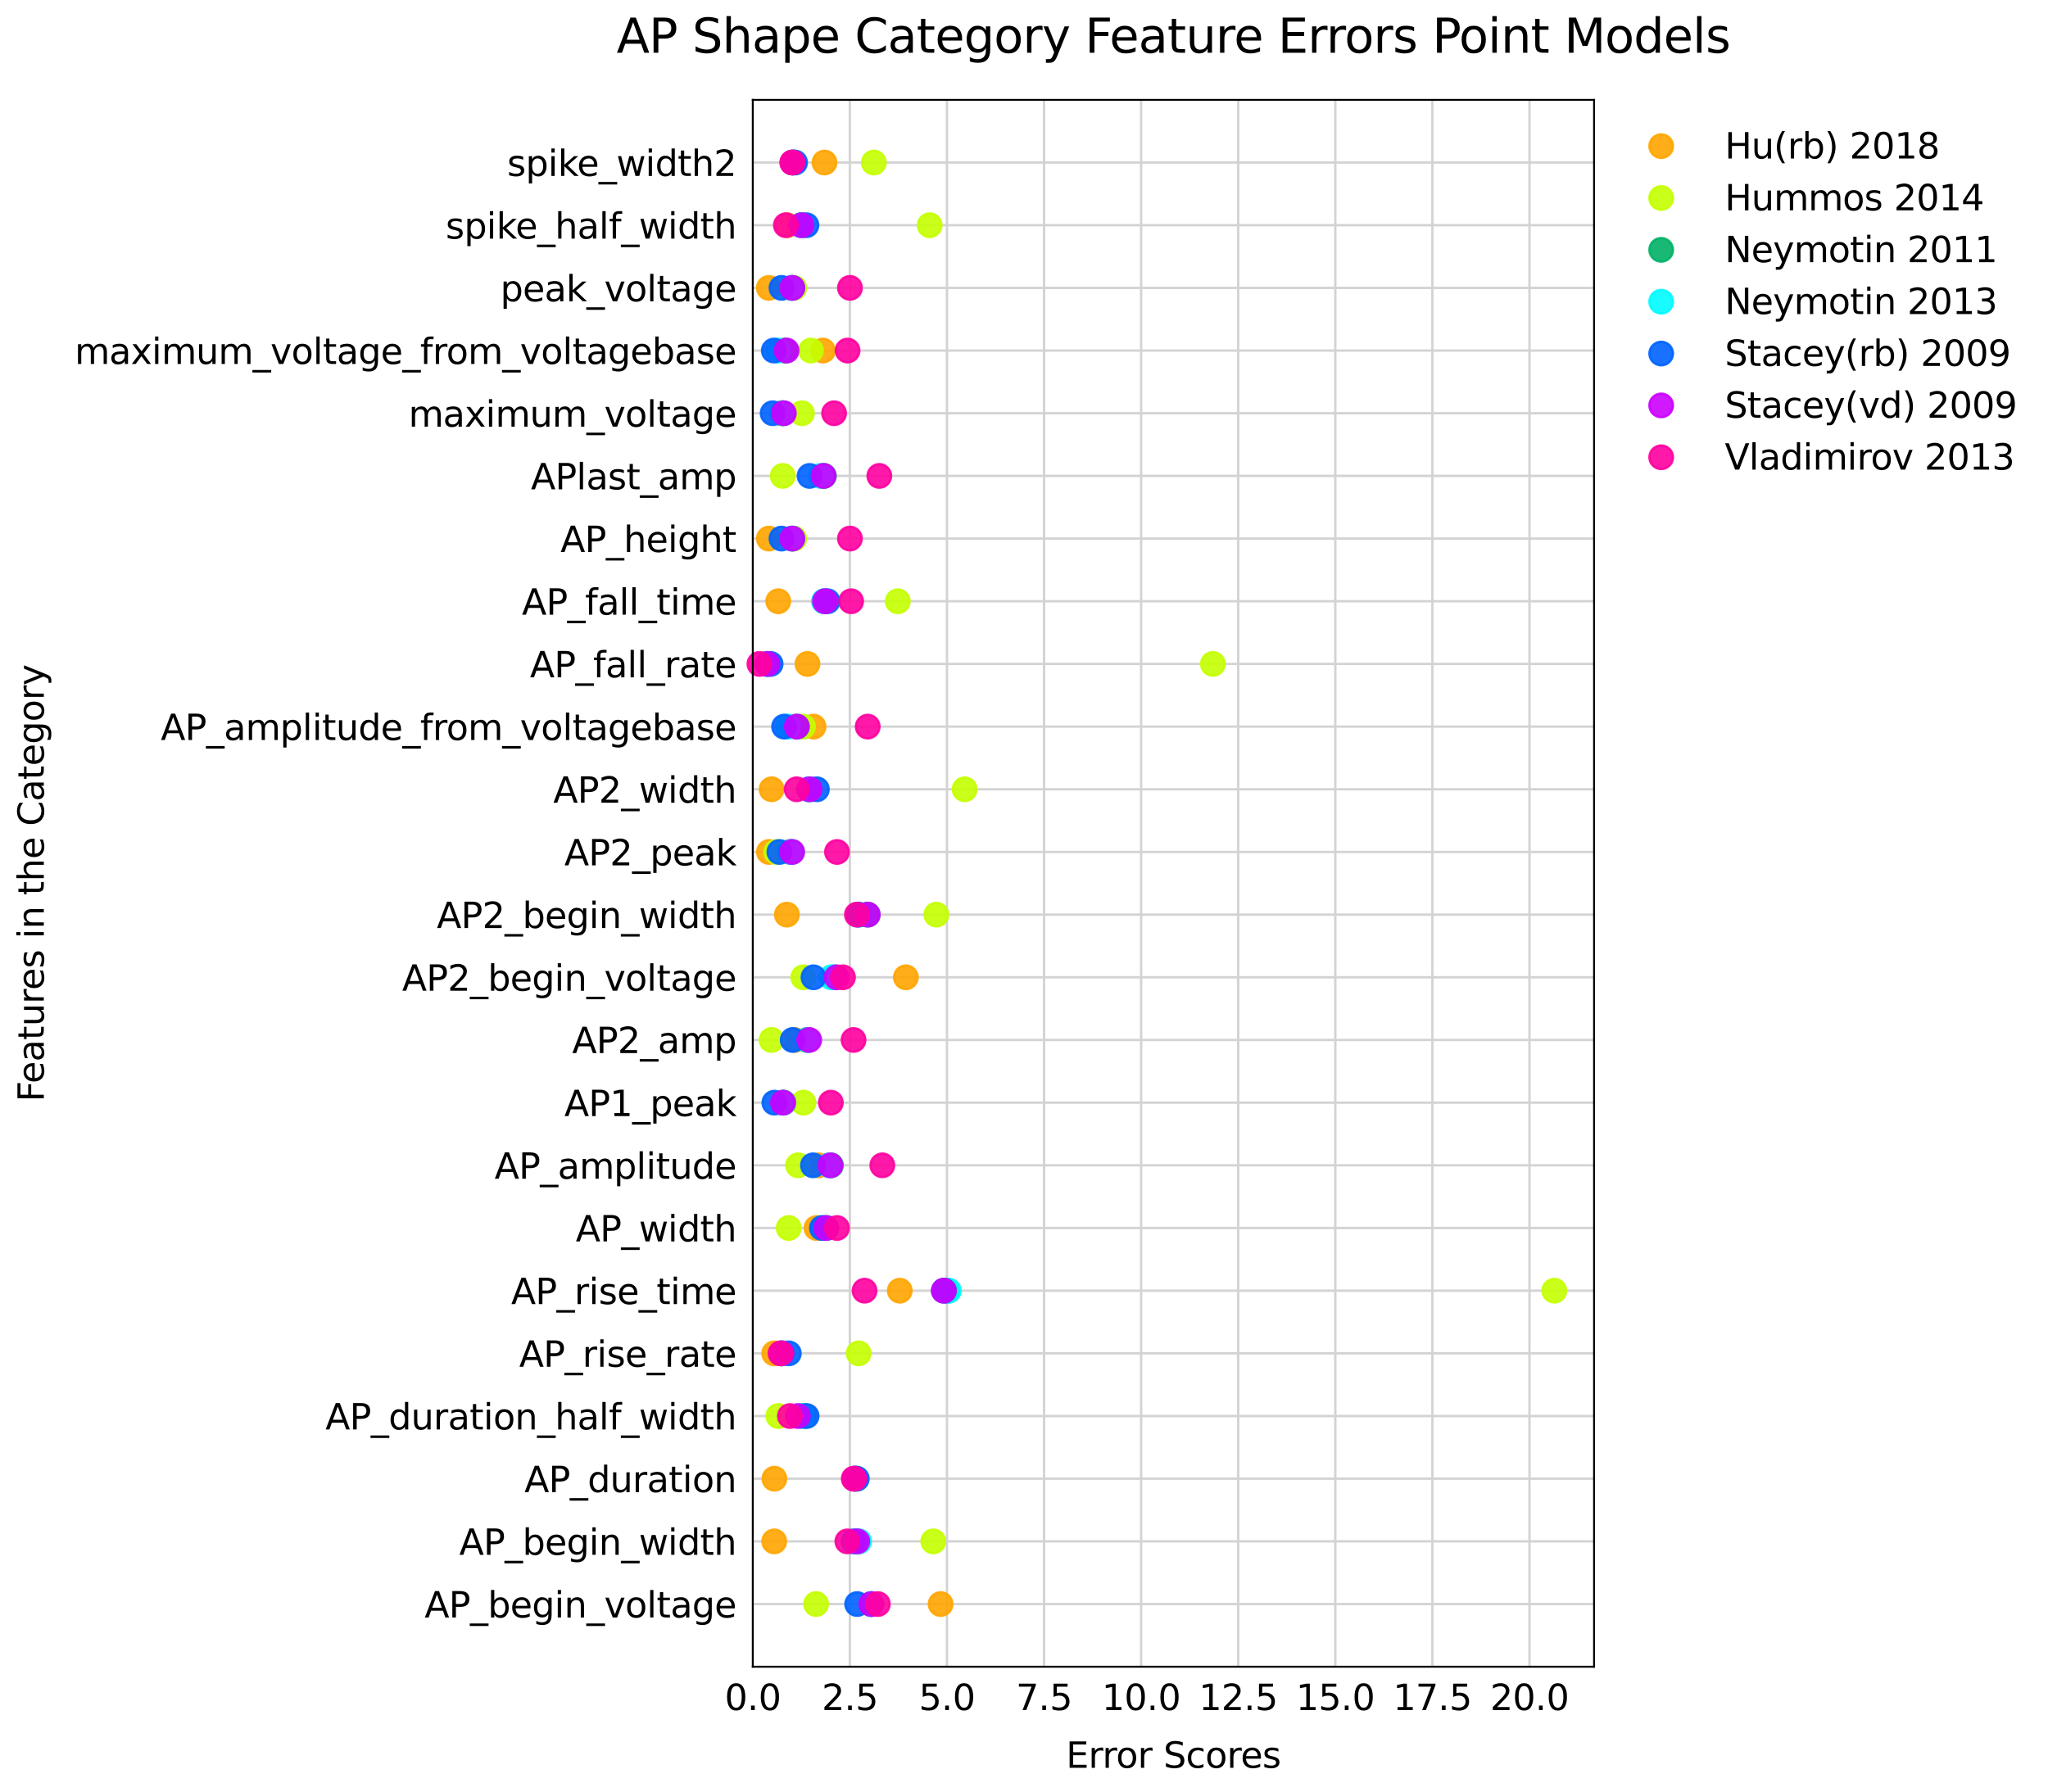 <?xml version="1.0" encoding="utf-8" standalone="no"?>
<!DOCTYPE svg PUBLIC "-//W3C//DTD SVG 1.1//EN"
  "http://www.w3.org/Graphics/SVG/1.1/DTD/svg11.dtd">
<svg xmlns:xlink="http://www.w3.org/1999/xlink" width="869.366pt" height="760.911pt" viewBox="0 0 869.366 760.911" xmlns="http://www.w3.org/2000/svg" version="1.1">
 <defs>
  <style type="text/css">*{stroke-linejoin: round; stroke-linecap: butt}</style>
 </defs>
 <g id="figure_1">
  <g id="patch_1">
   <path d="M 0 760.911 
L 869.366 760.911 
L 869.366 0 
L 0 0 
z
" style="fill: #ffffff"/>
  </g>
  <g id="axes_1">
   <g id="patch_2">
    <path d="M 319.548 707.677 
L 676.668 707.677 
L 676.668 42.397 
L 319.548 42.397 
z
" style="fill: #ffffff"/>
   </g>
   <g id="matplotlib.axis_1">
    <g id="xtick_1">
     <g id="line2d_1">
      <path d="M 319.548 707.677 
L 319.548 42.397 
" clip-path="url(#p3b1f315404)" style="fill: none; stroke: #d3d3d3; stroke-linecap: square"/>
     </g>
     <g id="text_1">
      <!-- 0.0 -->
      <g transform="translate(307.62 726.075) scale(0.15 -0.15)">
       <defs>
        <path id="DejaVuSans-30" d="M 2034 4250 
Q 1547 4250 1301 3770 
Q 1056 3291 1056 2328 
Q 1056 1369 1301 889 
Q 1547 409 2034 409 
Q 2525 409 2770 889 
Q 3016 1369 3016 2328 
Q 3016 3291 2770 3770 
Q 2525 4250 2034 4250 
z
M 2034 4750 
Q 2819 4750 3233 4129 
Q 3647 3509 3647 2328 
Q 3647 1150 3233 529 
Q 2819 -91 2034 -91 
Q 1250 -91 836 529 
Q 422 1150 422 2328 
Q 422 3509 836 4129 
Q 1250 4750 2034 4750 
z
" transform="scale(0.016)"/>
        <path id="DejaVuSans-2e" d="M 684 794 
L 1344 794 
L 1344 0 
L 684 0 
L 684 794 
z
" transform="scale(0.016)"/>
       </defs>
       <use xlink:href="#DejaVuSans-30"/>
       <use xlink:href="#DejaVuSans-2e" x="63.623"/>
       <use xlink:href="#DejaVuSans-30" x="95.41"/>
      </g>
     </g>
    </g>
    <g id="xtick_2">
     <g id="line2d_2">
      <path d="M 360.761 707.677 
L 360.761 42.397 
" clip-path="url(#p3b1f315404)" style="fill: none; stroke: #d3d3d3; stroke-linecap: square"/>
     </g>
     <g id="text_2">
      <!-- 2.5 -->
      <g transform="translate(348.834 726.075) scale(0.15 -0.15)">
       <defs>
        <path id="DejaVuSans-32" d="M 1228 531 
L 3431 531 
L 3431 0 
L 469 0 
L 469 531 
Q 828 903 1448 1529 
Q 2069 2156 2228 2338 
Q 2531 2678 2651 2914 
Q 2772 3150 2772 3378 
Q 2772 3750 2511 3984 
Q 2250 4219 1831 4219 
Q 1534 4219 1204 4116 
Q 875 4013 500 3803 
L 500 4441 
Q 881 4594 1212 4672 
Q 1544 4750 1819 4750 
Q 2544 4750 2975 4387 
Q 3406 4025 3406 3419 
Q 3406 3131 3298 2873 
Q 3191 2616 2906 2266 
Q 2828 2175 2409 1742 
Q 1991 1309 1228 531 
z
" transform="scale(0.016)"/>
        <path id="DejaVuSans-35" d="M 691 4666 
L 3169 4666 
L 3169 4134 
L 1269 4134 
L 1269 2991 
Q 1406 3038 1543 3061 
Q 1681 3084 1819 3084 
Q 2600 3084 3056 2656 
Q 3513 2228 3513 1497 
Q 3513 744 3044 326 
Q 2575 -91 1722 -91 
Q 1428 -91 1123 -41 
Q 819 9 494 109 
L 494 744 
Q 775 591 1075 516 
Q 1375 441 1709 441 
Q 2250 441 2565 725 
Q 2881 1009 2881 1497 
Q 2881 1984 2565 2268 
Q 2250 2553 1709 2553 
Q 1456 2553 1204 2497 
Q 953 2441 691 2322 
L 691 4666 
z
" transform="scale(0.016)"/>
       </defs>
       <use xlink:href="#DejaVuSans-32"/>
       <use xlink:href="#DejaVuSans-2e" x="63.623"/>
       <use xlink:href="#DejaVuSans-35" x="95.41"/>
      </g>
     </g>
    </g>
    <g id="xtick_3">
     <g id="line2d_3">
      <path d="M 401.975 707.677 
L 401.975 42.397 
" clip-path="url(#p3b1f315404)" style="fill: none; stroke: #d3d3d3; stroke-linecap: square"/>
     </g>
     <g id="text_3">
      <!-- 5.0 -->
      <g transform="translate(390.048 726.075) scale(0.15 -0.15)">
       <use xlink:href="#DejaVuSans-35"/>
       <use xlink:href="#DejaVuSans-2e" x="63.623"/>
       <use xlink:href="#DejaVuSans-30" x="95.41"/>
      </g>
     </g>
    </g>
    <g id="xtick_4">
     <g id="line2d_4">
      <path d="M 443.189 707.677 
L 443.189 42.397 
" clip-path="url(#p3b1f315404)" style="fill: none; stroke: #d3d3d3; stroke-linecap: square"/>
     </g>
     <g id="text_4">
      <!-- 7.5 -->
      <g transform="translate(431.261 726.075) scale(0.15 -0.15)">
       <defs>
        <path id="DejaVuSans-37" d="M 525 4666 
L 3525 4666 
L 3525 4397 
L 1831 0 
L 1172 0 
L 2766 4134 
L 525 4134 
L 525 4666 
z
" transform="scale(0.016)"/>
       </defs>
       <use xlink:href="#DejaVuSans-37"/>
       <use xlink:href="#DejaVuSans-2e" x="63.623"/>
       <use xlink:href="#DejaVuSans-35" x="95.41"/>
      </g>
     </g>
    </g>
    <g id="xtick_5">
     <g id="line2d_5">
      <path d="M 484.402 707.677 
L 484.402 42.397 
" clip-path="url(#p3b1f315404)" style="fill: none; stroke: #d3d3d3; stroke-linecap: square"/>
     </g>
     <g id="text_5">
      <!-- 10.0 -->
      <g transform="translate(467.703 726.075) scale(0.15 -0.15)">
       <defs>
        <path id="DejaVuSans-31" d="M 794 531 
L 1825 531 
L 1825 4091 
L 703 3866 
L 703 4441 
L 1819 4666 
L 2450 4666 
L 2450 531 
L 3481 531 
L 3481 0 
L 794 0 
L 794 531 
z
" transform="scale(0.016)"/>
       </defs>
       <use xlink:href="#DejaVuSans-31"/>
       <use xlink:href="#DejaVuSans-30" x="63.623"/>
       <use xlink:href="#DejaVuSans-2e" x="127.246"/>
       <use xlink:href="#DejaVuSans-30" x="159.033"/>
      </g>
     </g>
    </g>
    <g id="xtick_6">
     <g id="line2d_6">
      <path d="M 525.616 707.677 
L 525.616 42.397 
" clip-path="url(#p3b1f315404)" style="fill: none; stroke: #d3d3d3; stroke-linecap: square"/>
     </g>
     <g id="text_6">
      <!-- 12.5 -->
      <g transform="translate(508.917 726.075) scale(0.15 -0.15)">
       <use xlink:href="#DejaVuSans-31"/>
       <use xlink:href="#DejaVuSans-32" x="63.623"/>
       <use xlink:href="#DejaVuSans-2e" x="127.246"/>
       <use xlink:href="#DejaVuSans-35" x="159.033"/>
      </g>
     </g>
    </g>
    <g id="xtick_7">
     <g id="line2d_7">
      <path d="M 566.83 707.677 
L 566.83 42.397 
" clip-path="url(#p3b1f315404)" style="fill: none; stroke: #d3d3d3; stroke-linecap: square"/>
     </g>
     <g id="text_7">
      <!-- 15.0 -->
      <g transform="translate(550.13 726.075) scale(0.15 -0.15)">
       <use xlink:href="#DejaVuSans-31"/>
       <use xlink:href="#DejaVuSans-35" x="63.623"/>
       <use xlink:href="#DejaVuSans-2e" x="127.246"/>
       <use xlink:href="#DejaVuSans-30" x="159.033"/>
      </g>
     </g>
    </g>
    <g id="xtick_8">
     <g id="line2d_8">
      <path d="M 608.043 707.677 
L 608.043 42.397 
" clip-path="url(#p3b1f315404)" style="fill: none; stroke: #d3d3d3; stroke-linecap: square"/>
     </g>
     <g id="text_8">
      <!-- 17.5 -->
      <g transform="translate(591.344 726.075) scale(0.15 -0.15)">
       <use xlink:href="#DejaVuSans-31"/>
       <use xlink:href="#DejaVuSans-37" x="63.623"/>
       <use xlink:href="#DejaVuSans-2e" x="127.246"/>
       <use xlink:href="#DejaVuSans-35" x="159.033"/>
      </g>
     </g>
    </g>
    <g id="xtick_9">
     <g id="line2d_9">
      <path d="M 649.257 707.677 
L 649.257 42.397 
" clip-path="url(#p3b1f315404)" style="fill: none; stroke: #d3d3d3; stroke-linecap: square"/>
     </g>
     <g id="text_9">
      <!-- 20.0 -->
      <g transform="translate(632.558 726.075) scale(0.15 -0.15)">
       <use xlink:href="#DejaVuSans-32"/>
       <use xlink:href="#DejaVuSans-30" x="63.623"/>
       <use xlink:href="#DejaVuSans-2e" x="127.246"/>
       <use xlink:href="#DejaVuSans-30" x="159.033"/>
      </g>
     </g>
    </g>
    <g id="text_10">
     <!-- Error Scores -->
     <g transform="translate(452.536 750.592) scale(0.15 -0.15)">
      <defs>
       <path id="DejaVuSans-45" d="M 628 4666 
L 3578 4666 
L 3578 4134 
L 1259 4134 
L 1259 2753 
L 3481 2753 
L 3481 2222 
L 1259 2222 
L 1259 531 
L 3634 531 
L 3634 0 
L 628 0 
L 628 4666 
z
" transform="scale(0.016)"/>
       <path id="DejaVuSans-72" d="M 2631 2963 
Q 2534 3019 2420 3045 
Q 2306 3072 2169 3072 
Q 1681 3072 1420 2755 
Q 1159 2438 1159 1844 
L 1159 0 
L 581 0 
L 581 3500 
L 1159 3500 
L 1159 2956 
Q 1341 3275 1631 3429 
Q 1922 3584 2338 3584 
Q 2397 3584 2469 3576 
Q 2541 3569 2628 3553 
L 2631 2963 
z
" transform="scale(0.016)"/>
       <path id="DejaVuSans-6f" d="M 1959 3097 
Q 1497 3097 1228 2736 
Q 959 2375 959 1747 
Q 959 1119 1226 758 
Q 1494 397 1959 397 
Q 2419 397 2687 759 
Q 2956 1122 2956 1747 
Q 2956 2369 2687 2733 
Q 2419 3097 1959 3097 
z
M 1959 3584 
Q 2709 3584 3137 3096 
Q 3566 2609 3566 1747 
Q 3566 888 3137 398 
Q 2709 -91 1959 -91 
Q 1206 -91 779 398 
Q 353 888 353 1747 
Q 353 2609 779 3096 
Q 1206 3584 1959 3584 
z
" transform="scale(0.016)"/>
       <path id="DejaVuSans-20" transform="scale(0.016)"/>
       <path id="DejaVuSans-53" d="M 3425 4513 
L 3425 3897 
Q 3066 4069 2747 4153 
Q 2428 4238 2131 4238 
Q 1616 4238 1336 4038 
Q 1056 3838 1056 3469 
Q 1056 3159 1242 3001 
Q 1428 2844 1947 2747 
L 2328 2669 
Q 3034 2534 3370 2195 
Q 3706 1856 3706 1288 
Q 3706 609 3251 259 
Q 2797 -91 1919 -91 
Q 1588 -91 1214 -16 
Q 841 59 441 206 
L 441 856 
Q 825 641 1194 531 
Q 1563 422 1919 422 
Q 2459 422 2753 634 
Q 3047 847 3047 1241 
Q 3047 1584 2836 1778 
Q 2625 1972 2144 2069 
L 1759 2144 
Q 1053 2284 737 2584 
Q 422 2884 422 3419 
Q 422 4038 858 4394 
Q 1294 4750 2059 4750 
Q 2388 4750 2728 4690 
Q 3069 4631 3425 4513 
z
" transform="scale(0.016)"/>
       <path id="DejaVuSans-63" d="M 3122 3366 
L 3122 2828 
Q 2878 2963 2633 3030 
Q 2388 3097 2138 3097 
Q 1578 3097 1268 2742 
Q 959 2388 959 1747 
Q 959 1106 1268 751 
Q 1578 397 2138 397 
Q 2388 397 2633 464 
Q 2878 531 3122 666 
L 3122 134 
Q 2881 22 2623 -34 
Q 2366 -91 2075 -91 
Q 1284 -91 818 406 
Q 353 903 353 1747 
Q 353 2603 823 3093 
Q 1294 3584 2113 3584 
Q 2378 3584 2631 3529 
Q 2884 3475 3122 3366 
z
" transform="scale(0.016)"/>
       <path id="DejaVuSans-65" d="M 3597 1894 
L 3597 1613 
L 953 1613 
Q 991 1019 1311 708 
Q 1631 397 2203 397 
Q 2534 397 2845 478 
Q 3156 559 3463 722 
L 3463 178 
Q 3153 47 2828 -22 
Q 2503 -91 2169 -91 
Q 1331 -91 842 396 
Q 353 884 353 1716 
Q 353 2575 817 3079 
Q 1281 3584 2069 3584 
Q 2775 3584 3186 3129 
Q 3597 2675 3597 1894 
z
M 3022 2063 
Q 3016 2534 2758 2815 
Q 2500 3097 2075 3097 
Q 1594 3097 1305 2825 
Q 1016 2553 972 2059 
L 3022 2063 
z
" transform="scale(0.016)"/>
       <path id="DejaVuSans-73" d="M 2834 3397 
L 2834 2853 
Q 2591 2978 2328 3040 
Q 2066 3103 1784 3103 
Q 1356 3103 1142 2972 
Q 928 2841 928 2578 
Q 928 2378 1081 2264 
Q 1234 2150 1697 2047 
L 1894 2003 
Q 2506 1872 2764 1633 
Q 3022 1394 3022 966 
Q 3022 478 2636 193 
Q 2250 -91 1575 -91 
Q 1294 -91 989 -36 
Q 684 19 347 128 
L 347 722 
Q 666 556 975 473 
Q 1284 391 1588 391 
Q 1994 391 2212 530 
Q 2431 669 2431 922 
Q 2431 1156 2273 1281 
Q 2116 1406 1581 1522 
L 1381 1569 
Q 847 1681 609 1914 
Q 372 2147 372 2553 
Q 372 3047 722 3315 
Q 1072 3584 1716 3584 
Q 2034 3584 2315 3537 
Q 2597 3491 2834 3397 
z
" transform="scale(0.016)"/>
      </defs>
      <use xlink:href="#DejaVuSans-45"/>
      <use xlink:href="#DejaVuSans-72" x="63.184"/>
      <use xlink:href="#DejaVuSans-72" x="102.547"/>
      <use xlink:href="#DejaVuSans-6f" x="141.41"/>
      <use xlink:href="#DejaVuSans-72" x="202.592"/>
      <use xlink:href="#DejaVuSans-20" x="243.705"/>
      <use xlink:href="#DejaVuSans-53" x="275.492"/>
      <use xlink:href="#DejaVuSans-63" x="338.969"/>
      <use xlink:href="#DejaVuSans-6f" x="393.949"/>
      <use xlink:href="#DejaVuSans-72" x="455.131"/>
      <use xlink:href="#DejaVuSans-65" x="493.994"/>
      <use xlink:href="#DejaVuSans-73" x="555.518"/>
     </g>
    </g>
   </g>
   <g id="matplotlib.axis_2">
    <g id="ytick_1">
     <g id="line2d_10">
      <path d="M 319.548 681.066 
L 676.668 681.066 
" clip-path="url(#p3b1f315404)" style="fill: none; stroke: #d3d3d3; stroke-linecap: square"/>
     </g>
     <g id="text_11">
      <!-- AP_begin_voltage -->
      <g transform="translate(180.245 686.765) scale(0.15 -0.15)">
       <defs>
        <path id="DejaVuSans-41" d="M 2188 4044 
L 1331 1722 
L 3047 1722 
L 2188 4044 
z
M 1831 4666 
L 2547 4666 
L 4325 0 
L 3669 0 
L 3244 1197 
L 1141 1197 
L 716 0 
L 50 0 
L 1831 4666 
z
" transform="scale(0.016)"/>
        <path id="DejaVuSans-50" d="M 1259 4147 
L 1259 2394 
L 2053 2394 
Q 2494 2394 2734 2622 
Q 2975 2850 2975 3272 
Q 2975 3691 2734 3919 
Q 2494 4147 2053 4147 
L 1259 4147 
z
M 628 4666 
L 2053 4666 
Q 2838 4666 3239 4311 
Q 3641 3956 3641 3272 
Q 3641 2581 3239 2228 
Q 2838 1875 2053 1875 
L 1259 1875 
L 1259 0 
L 628 0 
L 628 4666 
z
" transform="scale(0.016)"/>
        <path id="DejaVuSans-5f" d="M 3263 -1063 
L 3263 -1509 
L -63 -1509 
L -63 -1063 
L 3263 -1063 
z
" transform="scale(0.016)"/>
        <path id="DejaVuSans-62" d="M 3116 1747 
Q 3116 2381 2855 2742 
Q 2594 3103 2138 3103 
Q 1681 3103 1420 2742 
Q 1159 2381 1159 1747 
Q 1159 1113 1420 752 
Q 1681 391 2138 391 
Q 2594 391 2855 752 
Q 3116 1113 3116 1747 
z
M 1159 2969 
Q 1341 3281 1617 3432 
Q 1894 3584 2278 3584 
Q 2916 3584 3314 3078 
Q 3713 2572 3713 1747 
Q 3713 922 3314 415 
Q 2916 -91 2278 -91 
Q 1894 -91 1617 61 
Q 1341 213 1159 525 
L 1159 0 
L 581 0 
L 581 4863 
L 1159 4863 
L 1159 2969 
z
" transform="scale(0.016)"/>
        <path id="DejaVuSans-67" d="M 2906 1791 
Q 2906 2416 2648 2759 
Q 2391 3103 1925 3103 
Q 1463 3103 1205 2759 
Q 947 2416 947 1791 
Q 947 1169 1205 825 
Q 1463 481 1925 481 
Q 2391 481 2648 825 
Q 2906 1169 2906 1791 
z
M 3481 434 
Q 3481 -459 3084 -895 
Q 2688 -1331 1869 -1331 
Q 1566 -1331 1297 -1286 
Q 1028 -1241 775 -1147 
L 775 -588 
Q 1028 -725 1275 -790 
Q 1522 -856 1778 -856 
Q 2344 -856 2625 -561 
Q 2906 -266 2906 331 
L 2906 616 
Q 2728 306 2450 153 
Q 2172 0 1784 0 
Q 1141 0 747 490 
Q 353 981 353 1791 
Q 353 2603 747 3093 
Q 1141 3584 1784 3584 
Q 2172 3584 2450 3431 
Q 2728 3278 2906 2969 
L 2906 3500 
L 3481 3500 
L 3481 434 
z
" transform="scale(0.016)"/>
        <path id="DejaVuSans-69" d="M 603 3500 
L 1178 3500 
L 1178 0 
L 603 0 
L 603 3500 
z
M 603 4863 
L 1178 4863 
L 1178 4134 
L 603 4134 
L 603 4863 
z
" transform="scale(0.016)"/>
        <path id="DejaVuSans-6e" d="M 3513 2113 
L 3513 0 
L 2938 0 
L 2938 2094 
Q 2938 2591 2744 2837 
Q 2550 3084 2163 3084 
Q 1697 3084 1428 2787 
Q 1159 2491 1159 1978 
L 1159 0 
L 581 0 
L 581 3500 
L 1159 3500 
L 1159 2956 
Q 1366 3272 1645 3428 
Q 1925 3584 2291 3584 
Q 2894 3584 3203 3211 
Q 3513 2838 3513 2113 
z
" transform="scale(0.016)"/>
        <path id="DejaVuSans-76" d="M 191 3500 
L 800 3500 
L 1894 563 
L 2988 3500 
L 3597 3500 
L 2284 0 
L 1503 0 
L 191 3500 
z
" transform="scale(0.016)"/>
        <path id="DejaVuSans-6c" d="M 603 4863 
L 1178 4863 
L 1178 0 
L 603 0 
L 603 4863 
z
" transform="scale(0.016)"/>
        <path id="DejaVuSans-74" d="M 1172 4494 
L 1172 3500 
L 2356 3500 
L 2356 3053 
L 1172 3053 
L 1172 1153 
Q 1172 725 1289 603 
Q 1406 481 1766 481 
L 2356 481 
L 2356 0 
L 1766 0 
Q 1100 0 847 248 
Q 594 497 594 1153 
L 594 3053 
L 172 3053 
L 172 3500 
L 594 3500 
L 594 4494 
L 1172 4494 
z
" transform="scale(0.016)"/>
        <path id="DejaVuSans-61" d="M 2194 1759 
Q 1497 1759 1228 1600 
Q 959 1441 959 1056 
Q 959 750 1161 570 
Q 1363 391 1709 391 
Q 2188 391 2477 730 
Q 2766 1069 2766 1631 
L 2766 1759 
L 2194 1759 
z
M 3341 1997 
L 3341 0 
L 2766 0 
L 2766 531 
Q 2569 213 2275 61 
Q 1981 -91 1556 -91 
Q 1019 -91 701 211 
Q 384 513 384 1019 
Q 384 1609 779 1909 
Q 1175 2209 1959 2209 
L 2766 2209 
L 2766 2266 
Q 2766 2663 2505 2880 
Q 2244 3097 1772 3097 
Q 1472 3097 1187 3025 
Q 903 2953 641 2809 
L 641 3341 
Q 956 3463 1253 3523 
Q 1550 3584 1831 3584 
Q 2591 3584 2966 3190 
Q 3341 2797 3341 1997 
z
" transform="scale(0.016)"/>
       </defs>
       <use xlink:href="#DejaVuSans-41"/>
       <use xlink:href="#DejaVuSans-50" x="68.408"/>
       <use xlink:href="#DejaVuSans-5f" x="128.711"/>
       <use xlink:href="#DejaVuSans-62" x="178.711"/>
       <use xlink:href="#DejaVuSans-65" x="242.188"/>
       <use xlink:href="#DejaVuSans-67" x="303.711"/>
       <use xlink:href="#DejaVuSans-69" x="367.188"/>
       <use xlink:href="#DejaVuSans-6e" x="394.971"/>
       <use xlink:href="#DejaVuSans-5f" x="458.35"/>
       <use xlink:href="#DejaVuSans-76" x="508.35"/>
       <use xlink:href="#DejaVuSans-6f" x="567.529"/>
       <use xlink:href="#DejaVuSans-6c" x="628.711"/>
       <use xlink:href="#DejaVuSans-74" x="656.494"/>
       <use xlink:href="#DejaVuSans-61" x="695.703"/>
       <use xlink:href="#DejaVuSans-67" x="756.982"/>
       <use xlink:href="#DejaVuSans-65" x="820.459"/>
      </g>
     </g>
    </g>
    <g id="ytick_2">
     <g id="line2d_11">
      <path d="M 319.548 654.454 
L 676.668 654.454 
" clip-path="url(#p3b1f315404)" style="fill: none; stroke: #d3d3d3; stroke-linecap: square"/>
     </g>
     <g id="text_12">
      <!-- AP_begin_width -->
      <g transform="translate(194.95 660.153) scale(0.15 -0.15)">
       <defs>
        <path id="DejaVuSans-77" d="M 269 3500 
L 844 3500 
L 1563 769 
L 2278 3500 
L 2956 3500 
L 3675 769 
L 4391 3500 
L 4966 3500 
L 4050 0 
L 3372 0 
L 2619 2869 
L 1863 0 
L 1184 0 
L 269 3500 
z
" transform="scale(0.016)"/>
        <path id="DejaVuSans-64" d="M 2906 2969 
L 2906 4863 
L 3481 4863 
L 3481 0 
L 2906 0 
L 2906 525 
Q 2725 213 2448 61 
Q 2172 -91 1784 -91 
Q 1150 -91 751 415 
Q 353 922 353 1747 
Q 353 2572 751 3078 
Q 1150 3584 1784 3584 
Q 2172 3584 2448 3432 
Q 2725 3281 2906 2969 
z
M 947 1747 
Q 947 1113 1208 752 
Q 1469 391 1925 391 
Q 2381 391 2643 752 
Q 2906 1113 2906 1747 
Q 2906 2381 2643 2742 
Q 2381 3103 1925 3103 
Q 1469 3103 1208 2742 
Q 947 2381 947 1747 
z
" transform="scale(0.016)"/>
        <path id="DejaVuSans-68" d="M 3513 2113 
L 3513 0 
L 2938 0 
L 2938 2094 
Q 2938 2591 2744 2837 
Q 2550 3084 2163 3084 
Q 1697 3084 1428 2787 
Q 1159 2491 1159 1978 
L 1159 0 
L 581 0 
L 581 4863 
L 1159 4863 
L 1159 2956 
Q 1366 3272 1645 3428 
Q 1925 3584 2291 3584 
Q 2894 3584 3203 3211 
Q 3513 2838 3513 2113 
z
" transform="scale(0.016)"/>
       </defs>
       <use xlink:href="#DejaVuSans-41"/>
       <use xlink:href="#DejaVuSans-50" x="68.408"/>
       <use xlink:href="#DejaVuSans-5f" x="128.711"/>
       <use xlink:href="#DejaVuSans-62" x="178.711"/>
       <use xlink:href="#DejaVuSans-65" x="242.188"/>
       <use xlink:href="#DejaVuSans-67" x="303.711"/>
       <use xlink:href="#DejaVuSans-69" x="367.188"/>
       <use xlink:href="#DejaVuSans-6e" x="394.971"/>
       <use xlink:href="#DejaVuSans-5f" x="458.35"/>
       <use xlink:href="#DejaVuSans-77" x="508.35"/>
       <use xlink:href="#DejaVuSans-69" x="590.137"/>
       <use xlink:href="#DejaVuSans-64" x="617.92"/>
       <use xlink:href="#DejaVuSans-74" x="681.396"/>
       <use xlink:href="#DejaVuSans-68" x="720.605"/>
      </g>
     </g>
    </g>
    <g id="ytick_3">
     <g id="line2d_12">
      <path d="M 319.548 627.843 
L 676.668 627.843 
" clip-path="url(#p3b1f315404)" style="fill: none; stroke: #d3d3d3; stroke-linecap: square"/>
     </g>
     <g id="text_13">
      <!-- AP_duration -->
      <g transform="translate(222.623 633.542) scale(0.15 -0.15)">
       <defs>
        <path id="DejaVuSans-75" d="M 544 1381 
L 544 3500 
L 1119 3500 
L 1119 1403 
Q 1119 906 1312 657 
Q 1506 409 1894 409 
Q 2359 409 2629 706 
Q 2900 1003 2900 1516 
L 2900 3500 
L 3475 3500 
L 3475 0 
L 2900 0 
L 2900 538 
Q 2691 219 2414 64 
Q 2138 -91 1772 -91 
Q 1169 -91 856 284 
Q 544 659 544 1381 
z
M 1991 3584 
L 1991 3584 
z
" transform="scale(0.016)"/>
       </defs>
       <use xlink:href="#DejaVuSans-41"/>
       <use xlink:href="#DejaVuSans-50" x="68.408"/>
       <use xlink:href="#DejaVuSans-5f" x="128.711"/>
       <use xlink:href="#DejaVuSans-64" x="178.711"/>
       <use xlink:href="#DejaVuSans-75" x="242.188"/>
       <use xlink:href="#DejaVuSans-72" x="305.566"/>
       <use xlink:href="#DejaVuSans-61" x="346.68"/>
       <use xlink:href="#DejaVuSans-74" x="407.959"/>
       <use xlink:href="#DejaVuSans-69" x="447.168"/>
       <use xlink:href="#DejaVuSans-6f" x="474.951"/>
       <use xlink:href="#DejaVuSans-6e" x="536.133"/>
      </g>
     </g>
    </g>
    <g id="ytick_4">
     <g id="line2d_13">
      <path d="M 319.548 601.232 
L 676.668 601.232 
" clip-path="url(#p3b1f315404)" style="fill: none; stroke: #d3d3d3; stroke-linecap: square"/>
     </g>
     <g id="text_14">
      <!-- AP_duration_half_width -->
      <g transform="translate(138.133 606.931) scale(0.15 -0.15)">
       <defs>
        <path id="DejaVuSans-66" d="M 2375 4863 
L 2375 4384 
L 1825 4384 
Q 1516 4384 1395 4259 
Q 1275 4134 1275 3809 
L 1275 3500 
L 2222 3500 
L 2222 3053 
L 1275 3053 
L 1275 0 
L 697 0 
L 697 3053 
L 147 3053 
L 147 3500 
L 697 3500 
L 697 3744 
Q 697 4328 969 4595 
Q 1241 4863 1831 4863 
L 2375 4863 
z
" transform="scale(0.016)"/>
       </defs>
       <use xlink:href="#DejaVuSans-41"/>
       <use xlink:href="#DejaVuSans-50" x="68.408"/>
       <use xlink:href="#DejaVuSans-5f" x="128.711"/>
       <use xlink:href="#DejaVuSans-64" x="178.711"/>
       <use xlink:href="#DejaVuSans-75" x="242.188"/>
       <use xlink:href="#DejaVuSans-72" x="305.566"/>
       <use xlink:href="#DejaVuSans-61" x="346.68"/>
       <use xlink:href="#DejaVuSans-74" x="407.959"/>
       <use xlink:href="#DejaVuSans-69" x="447.168"/>
       <use xlink:href="#DejaVuSans-6f" x="474.951"/>
       <use xlink:href="#DejaVuSans-6e" x="536.133"/>
       <use xlink:href="#DejaVuSans-5f" x="599.512"/>
       <use xlink:href="#DejaVuSans-68" x="649.512"/>
       <use xlink:href="#DejaVuSans-61" x="712.891"/>
       <use xlink:href="#DejaVuSans-6c" x="774.17"/>
       <use xlink:href="#DejaVuSans-66" x="801.953"/>
       <use xlink:href="#DejaVuSans-5f" x="837.158"/>
       <use xlink:href="#DejaVuSans-77" x="887.158"/>
       <use xlink:href="#DejaVuSans-69" x="968.945"/>
       <use xlink:href="#DejaVuSans-64" x="996.729"/>
       <use xlink:href="#DejaVuSans-74" x="1060.205"/>
       <use xlink:href="#DejaVuSans-68" x="1099.414"/>
      </g>
     </g>
    </g>
    <g id="ytick_5">
     <g id="line2d_14">
      <path d="M 319.548 574.621 
L 676.668 574.621 
" clip-path="url(#p3b1f315404)" style="fill: none; stroke: #d3d3d3; stroke-linecap: square"/>
     </g>
     <g id="text_15">
      <!-- AP_rise_rate -->
      <g transform="translate(220.396 580.32) scale(0.15 -0.15)">
       <use xlink:href="#DejaVuSans-41"/>
       <use xlink:href="#DejaVuSans-50" x="68.408"/>
       <use xlink:href="#DejaVuSans-5f" x="128.711"/>
       <use xlink:href="#DejaVuSans-72" x="178.711"/>
       <use xlink:href="#DejaVuSans-69" x="219.824"/>
       <use xlink:href="#DejaVuSans-73" x="247.607"/>
       <use xlink:href="#DejaVuSans-65" x="299.707"/>
       <use xlink:href="#DejaVuSans-5f" x="361.23"/>
       <use xlink:href="#DejaVuSans-72" x="411.23"/>
       <use xlink:href="#DejaVuSans-61" x="452.344"/>
       <use xlink:href="#DejaVuSans-74" x="513.623"/>
       <use xlink:href="#DejaVuSans-65" x="552.832"/>
      </g>
     </g>
    </g>
    <g id="ytick_6">
     <g id="line2d_15">
      <path d="M 319.548 548.01 
L 676.668 548.01 
" clip-path="url(#p3b1f315404)" style="fill: none; stroke: #d3d3d3; stroke-linecap: square"/>
     </g>
     <g id="text_16">
      <!-- AP_rise_time -->
      <g transform="translate(216.977 553.709) scale(0.15 -0.15)">
       <defs>
        <path id="DejaVuSans-6d" d="M 3328 2828 
Q 3544 3216 3844 3400 
Q 4144 3584 4550 3584 
Q 5097 3584 5394 3201 
Q 5691 2819 5691 2113 
L 5691 0 
L 5113 0 
L 5113 2094 
Q 5113 2597 4934 2840 
Q 4756 3084 4391 3084 
Q 3944 3084 3684 2787 
Q 3425 2491 3425 1978 
L 3425 0 
L 2847 0 
L 2847 2094 
Q 2847 2600 2669 2842 
Q 2491 3084 2119 3084 
Q 1678 3084 1418 2786 
Q 1159 2488 1159 1978 
L 1159 0 
L 581 0 
L 581 3500 
L 1159 3500 
L 1159 2956 
Q 1356 3278 1631 3431 
Q 1906 3584 2284 3584 
Q 2666 3584 2933 3390 
Q 3200 3197 3328 2828 
z
" transform="scale(0.016)"/>
       </defs>
       <use xlink:href="#DejaVuSans-41"/>
       <use xlink:href="#DejaVuSans-50" x="68.408"/>
       <use xlink:href="#DejaVuSans-5f" x="128.711"/>
       <use xlink:href="#DejaVuSans-72" x="178.711"/>
       <use xlink:href="#DejaVuSans-69" x="219.824"/>
       <use xlink:href="#DejaVuSans-73" x="247.607"/>
       <use xlink:href="#DejaVuSans-65" x="299.707"/>
       <use xlink:href="#DejaVuSans-5f" x="361.23"/>
       <use xlink:href="#DejaVuSans-74" x="411.23"/>
       <use xlink:href="#DejaVuSans-69" x="450.439"/>
       <use xlink:href="#DejaVuSans-6d" x="478.223"/>
       <use xlink:href="#DejaVuSans-65" x="575.635"/>
      </g>
     </g>
    </g>
    <g id="ytick_7">
     <g id="line2d_16">
      <path d="M 319.548 521.398 
L 676.668 521.398 
" clip-path="url(#p3b1f315404)" style="fill: none; stroke: #d3d3d3; stroke-linecap: square"/>
     </g>
     <g id="text_17">
      <!-- AP_width -->
      <g transform="translate(244.398 527.097) scale(0.15 -0.15)">
       <use xlink:href="#DejaVuSans-41"/>
       <use xlink:href="#DejaVuSans-50" x="68.408"/>
       <use xlink:href="#DejaVuSans-5f" x="128.711"/>
       <use xlink:href="#DejaVuSans-77" x="178.711"/>
       <use xlink:href="#DejaVuSans-69" x="260.498"/>
       <use xlink:href="#DejaVuSans-64" x="288.281"/>
       <use xlink:href="#DejaVuSans-74" x="351.758"/>
       <use xlink:href="#DejaVuSans-68" x="390.967"/>
      </g>
     </g>
    </g>
    <g id="ytick_8">
     <g id="line2d_17">
      <path d="M 319.548 494.787 
L 676.668 494.787 
" clip-path="url(#p3b1f315404)" style="fill: none; stroke: #d3d3d3; stroke-linecap: square"/>
     </g>
     <g id="text_18">
      <!-- AP_amplitude -->
      <g transform="translate(209.943 500.486) scale(0.15 -0.15)">
       <defs>
        <path id="DejaVuSans-70" d="M 1159 525 
L 1159 -1331 
L 581 -1331 
L 581 3500 
L 1159 3500 
L 1159 2969 
Q 1341 3281 1617 3432 
Q 1894 3584 2278 3584 
Q 2916 3584 3314 3078 
Q 3713 2572 3713 1747 
Q 3713 922 3314 415 
Q 2916 -91 2278 -91 
Q 1894 -91 1617 61 
Q 1341 213 1159 525 
z
M 3116 1747 
Q 3116 2381 2855 2742 
Q 2594 3103 2138 3103 
Q 1681 3103 1420 2742 
Q 1159 2381 1159 1747 
Q 1159 1113 1420 752 
Q 1681 391 2138 391 
Q 2594 391 2855 752 
Q 3116 1113 3116 1747 
z
" transform="scale(0.016)"/>
       </defs>
       <use xlink:href="#DejaVuSans-41"/>
       <use xlink:href="#DejaVuSans-50" x="68.408"/>
       <use xlink:href="#DejaVuSans-5f" x="128.711"/>
       <use xlink:href="#DejaVuSans-61" x="178.711"/>
       <use xlink:href="#DejaVuSans-6d" x="239.99"/>
       <use xlink:href="#DejaVuSans-70" x="337.402"/>
       <use xlink:href="#DejaVuSans-6c" x="400.879"/>
       <use xlink:href="#DejaVuSans-69" x="428.662"/>
       <use xlink:href="#DejaVuSans-74" x="456.445"/>
       <use xlink:href="#DejaVuSans-75" x="495.654"/>
       <use xlink:href="#DejaVuSans-64" x="559.033"/>
       <use xlink:href="#DejaVuSans-65" x="622.51"/>
      </g>
     </g>
    </g>
    <g id="ytick_9">
     <g id="line2d_18">
      <path d="M 319.548 468.176 
L 676.668 468.176 
" clip-path="url(#p3b1f315404)" style="fill: none; stroke: #d3d3d3; stroke-linecap: square"/>
     </g>
     <g id="text_19">
      <!-- AP1_peak -->
      <g transform="translate(239.568 473.875) scale(0.15 -0.15)">
       <defs>
        <path id="DejaVuSans-6b" d="M 581 4863 
L 1159 4863 
L 1159 1991 
L 2875 3500 
L 3609 3500 
L 1753 1863 
L 3688 0 
L 2938 0 
L 1159 1709 
L 1159 0 
L 581 0 
L 581 4863 
z
" transform="scale(0.016)"/>
       </defs>
       <use xlink:href="#DejaVuSans-41"/>
       <use xlink:href="#DejaVuSans-50" x="68.408"/>
       <use xlink:href="#DejaVuSans-31" x="128.711"/>
       <use xlink:href="#DejaVuSans-5f" x="192.334"/>
       <use xlink:href="#DejaVuSans-70" x="242.334"/>
       <use xlink:href="#DejaVuSans-65" x="305.811"/>
       <use xlink:href="#DejaVuSans-61" x="367.334"/>
       <use xlink:href="#DejaVuSans-6b" x="428.613"/>
      </g>
     </g>
    </g>
    <g id="ytick_10">
     <g id="line2d_19">
      <path d="M 319.548 441.565 
L 676.668 441.565 
" clip-path="url(#p3b1f315404)" style="fill: none; stroke: #d3d3d3; stroke-linecap: square"/>
     </g>
     <g id="text_20">
      <!-- AP2_amp -->
      <g transform="translate(242.873 447.131) scale(0.15 -0.15)">
       <use xlink:href="#DejaVuSans-41"/>
       <use xlink:href="#DejaVuSans-50" x="68.408"/>
       <use xlink:href="#DejaVuSans-32" x="128.711"/>
       <use xlink:href="#DejaVuSans-5f" x="192.334"/>
       <use xlink:href="#DejaVuSans-61" x="242.334"/>
       <use xlink:href="#DejaVuSans-6d" x="303.613"/>
       <use xlink:href="#DejaVuSans-70" x="401.025"/>
      </g>
     </g>
    </g>
    <g id="ytick_11">
     <g id="line2d_20">
      <path d="M 319.548 414.954 
L 676.668 414.954 
" clip-path="url(#p3b1f315404)" style="fill: none; stroke: #d3d3d3; stroke-linecap: square"/>
     </g>
     <g id="text_21">
      <!-- AP2_begin_voltage -->
      <g transform="translate(170.702 420.653) scale(0.15 -0.15)">
       <use xlink:href="#DejaVuSans-41"/>
       <use xlink:href="#DejaVuSans-50" x="68.408"/>
       <use xlink:href="#DejaVuSans-32" x="128.711"/>
       <use xlink:href="#DejaVuSans-5f" x="192.334"/>
       <use xlink:href="#DejaVuSans-62" x="242.334"/>
       <use xlink:href="#DejaVuSans-65" x="305.811"/>
       <use xlink:href="#DejaVuSans-67" x="367.334"/>
       <use xlink:href="#DejaVuSans-69" x="430.811"/>
       <use xlink:href="#DejaVuSans-6e" x="458.594"/>
       <use xlink:href="#DejaVuSans-5f" x="521.973"/>
       <use xlink:href="#DejaVuSans-76" x="571.973"/>
       <use xlink:href="#DejaVuSans-6f" x="631.152"/>
       <use xlink:href="#DejaVuSans-6c" x="692.334"/>
       <use xlink:href="#DejaVuSans-74" x="720.117"/>
       <use xlink:href="#DejaVuSans-61" x="759.326"/>
       <use xlink:href="#DejaVuSans-67" x="820.605"/>
       <use xlink:href="#DejaVuSans-65" x="884.082"/>
      </g>
     </g>
    </g>
    <g id="ytick_12">
     <g id="line2d_21">
      <path d="M 319.548 388.342 
L 676.668 388.342 
" clip-path="url(#p3b1f315404)" style="fill: none; stroke: #d3d3d3; stroke-linecap: square"/>
     </g>
     <g id="text_22">
      <!-- AP2_begin_width -->
      <g transform="translate(185.406 394.041) scale(0.15 -0.15)">
       <use xlink:href="#DejaVuSans-41"/>
       <use xlink:href="#DejaVuSans-50" x="68.408"/>
       <use xlink:href="#DejaVuSans-32" x="128.711"/>
       <use xlink:href="#DejaVuSans-5f" x="192.334"/>
       <use xlink:href="#DejaVuSans-62" x="242.334"/>
       <use xlink:href="#DejaVuSans-65" x="305.811"/>
       <use xlink:href="#DejaVuSans-67" x="367.334"/>
       <use xlink:href="#DejaVuSans-69" x="430.811"/>
       <use xlink:href="#DejaVuSans-6e" x="458.594"/>
       <use xlink:href="#DejaVuSans-5f" x="521.973"/>
       <use xlink:href="#DejaVuSans-77" x="571.973"/>
       <use xlink:href="#DejaVuSans-69" x="653.76"/>
       <use xlink:href="#DejaVuSans-64" x="681.543"/>
       <use xlink:href="#DejaVuSans-74" x="745.02"/>
       <use xlink:href="#DejaVuSans-68" x="784.229"/>
      </g>
     </g>
    </g>
    <g id="ytick_13">
     <g id="line2d_22">
      <path d="M 319.548 361.731 
L 676.668 361.731 
" clip-path="url(#p3b1f315404)" style="fill: none; stroke: #d3d3d3; stroke-linecap: square"/>
     </g>
     <g id="text_23">
      <!-- AP2_peak -->
      <g transform="translate(239.568 367.43) scale(0.15 -0.15)">
       <use xlink:href="#DejaVuSans-41"/>
       <use xlink:href="#DejaVuSans-50" x="68.408"/>
       <use xlink:href="#DejaVuSans-32" x="128.711"/>
       <use xlink:href="#DejaVuSans-5f" x="192.334"/>
       <use xlink:href="#DejaVuSans-70" x="242.334"/>
       <use xlink:href="#DejaVuSans-65" x="305.811"/>
       <use xlink:href="#DejaVuSans-61" x="367.334"/>
       <use xlink:href="#DejaVuSans-6b" x="428.613"/>
      </g>
     </g>
    </g>
    <g id="ytick_14">
     <g id="line2d_23">
      <path d="M 319.548 335.12 
L 676.668 335.12 
" clip-path="url(#p3b1f315404)" style="fill: none; stroke: #d3d3d3; stroke-linecap: square"/>
     </g>
     <g id="text_24">
      <!-- AP2_width -->
      <g transform="translate(234.855 340.819) scale(0.15 -0.15)">
       <use xlink:href="#DejaVuSans-41"/>
       <use xlink:href="#DejaVuSans-50" x="68.408"/>
       <use xlink:href="#DejaVuSans-32" x="128.711"/>
       <use xlink:href="#DejaVuSans-5f" x="192.334"/>
       <use xlink:href="#DejaVuSans-77" x="242.334"/>
       <use xlink:href="#DejaVuSans-69" x="324.121"/>
       <use xlink:href="#DejaVuSans-64" x="351.904"/>
       <use xlink:href="#DejaVuSans-74" x="415.381"/>
       <use xlink:href="#DejaVuSans-68" x="454.59"/>
      </g>
     </g>
    </g>
    <g id="ytick_15">
     <g id="line2d_24">
      <path d="M 319.548 308.509 
L 676.668 308.509 
" clip-path="url(#p3b1f315404)" style="fill: none; stroke: #d3d3d3; stroke-linecap: square"/>
     </g>
     <g id="text_25">
      <!-- AP_amplitude_from_voltagebase -->
      <g transform="translate(68.237 314.208) scale(0.15 -0.15)">
       <use xlink:href="#DejaVuSans-41"/>
       <use xlink:href="#DejaVuSans-50" x="68.408"/>
       <use xlink:href="#DejaVuSans-5f" x="128.711"/>
       <use xlink:href="#DejaVuSans-61" x="178.711"/>
       <use xlink:href="#DejaVuSans-6d" x="239.99"/>
       <use xlink:href="#DejaVuSans-70" x="337.402"/>
       <use xlink:href="#DejaVuSans-6c" x="400.879"/>
       <use xlink:href="#DejaVuSans-69" x="428.662"/>
       <use xlink:href="#DejaVuSans-74" x="456.445"/>
       <use xlink:href="#DejaVuSans-75" x="495.654"/>
       <use xlink:href="#DejaVuSans-64" x="559.033"/>
       <use xlink:href="#DejaVuSans-65" x="622.51"/>
       <use xlink:href="#DejaVuSans-5f" x="684.033"/>
       <use xlink:href="#DejaVuSans-66" x="734.033"/>
       <use xlink:href="#DejaVuSans-72" x="769.238"/>
       <use xlink:href="#DejaVuSans-6f" x="808.102"/>
       <use xlink:href="#DejaVuSans-6d" x="869.283"/>
       <use xlink:href="#DejaVuSans-5f" x="966.695"/>
       <use xlink:href="#DejaVuSans-76" x="1016.695"/>
       <use xlink:href="#DejaVuSans-6f" x="1075.875"/>
       <use xlink:href="#DejaVuSans-6c" x="1137.057"/>
       <use xlink:href="#DejaVuSans-74" x="1164.84"/>
       <use xlink:href="#DejaVuSans-61" x="1204.049"/>
       <use xlink:href="#DejaVuSans-67" x="1265.328"/>
       <use xlink:href="#DejaVuSans-65" x="1328.805"/>
       <use xlink:href="#DejaVuSans-62" x="1390.328"/>
       <use xlink:href="#DejaVuSans-61" x="1453.805"/>
       <use xlink:href="#DejaVuSans-73" x="1515.084"/>
       <use xlink:href="#DejaVuSans-65" x="1567.184"/>
      </g>
     </g>
    </g>
    <g id="ytick_16">
     <g id="line2d_25">
      <path d="M 319.548 281.898 
L 676.668 281.898 
" clip-path="url(#p3b1f315404)" style="fill: none; stroke: #d3d3d3; stroke-linecap: square"/>
     </g>
     <g id="text_26">
      <!-- AP_fall_rate -->
      <g transform="translate(224.966 287.597) scale(0.15 -0.15)">
       <use xlink:href="#DejaVuSans-41"/>
       <use xlink:href="#DejaVuSans-50" x="68.408"/>
       <use xlink:href="#DejaVuSans-5f" x="128.711"/>
       <use xlink:href="#DejaVuSans-66" x="178.711"/>
       <use xlink:href="#DejaVuSans-61" x="213.916"/>
       <use xlink:href="#DejaVuSans-6c" x="275.195"/>
       <use xlink:href="#DejaVuSans-6c" x="302.979"/>
       <use xlink:href="#DejaVuSans-5f" x="330.762"/>
       <use xlink:href="#DejaVuSans-72" x="380.762"/>
       <use xlink:href="#DejaVuSans-61" x="421.875"/>
       <use xlink:href="#DejaVuSans-74" x="483.154"/>
       <use xlink:href="#DejaVuSans-65" x="522.363"/>
      </g>
     </g>
    </g>
    <g id="ytick_17">
     <g id="line2d_26">
      <path d="M 319.548 255.286 
L 676.668 255.286 
" clip-path="url(#p3b1f315404)" style="fill: none; stroke: #d3d3d3; stroke-linecap: square"/>
     </g>
     <g id="text_27">
      <!-- AP_fall_time -->
      <g transform="translate(221.547 260.985) scale(0.15 -0.15)">
       <use xlink:href="#DejaVuSans-41"/>
       <use xlink:href="#DejaVuSans-50" x="68.408"/>
       <use xlink:href="#DejaVuSans-5f" x="128.711"/>
       <use xlink:href="#DejaVuSans-66" x="178.711"/>
       <use xlink:href="#DejaVuSans-61" x="213.916"/>
       <use xlink:href="#DejaVuSans-6c" x="275.195"/>
       <use xlink:href="#DejaVuSans-6c" x="302.979"/>
       <use xlink:href="#DejaVuSans-5f" x="330.762"/>
       <use xlink:href="#DejaVuSans-74" x="380.762"/>
       <use xlink:href="#DejaVuSans-69" x="419.971"/>
       <use xlink:href="#DejaVuSans-6d" x="447.754"/>
       <use xlink:href="#DejaVuSans-65" x="545.166"/>
      </g>
     </g>
    </g>
    <g id="ytick_18">
     <g id="line2d_27">
      <path d="M 319.548 228.675 
L 676.668 228.675 
" clip-path="url(#p3b1f315404)" style="fill: none; stroke: #d3d3d3; stroke-linecap: square"/>
     </g>
     <g id="text_28">
      <!-- AP_height -->
      <g transform="translate(237.93 234.374) scale(0.15 -0.15)">
       <use xlink:href="#DejaVuSans-41"/>
       <use xlink:href="#DejaVuSans-50" x="68.408"/>
       <use xlink:href="#DejaVuSans-5f" x="128.711"/>
       <use xlink:href="#DejaVuSans-68" x="178.711"/>
       <use xlink:href="#DejaVuSans-65" x="242.09"/>
       <use xlink:href="#DejaVuSans-69" x="303.613"/>
       <use xlink:href="#DejaVuSans-67" x="331.396"/>
       <use xlink:href="#DejaVuSans-68" x="394.873"/>
       <use xlink:href="#DejaVuSans-74" x="458.252"/>
      </g>
     </g>
    </g>
    <g id="ytick_19">
     <g id="line2d_28">
      <path d="M 319.548 202.064 
L 676.668 202.064 
" clip-path="url(#p3b1f315404)" style="fill: none; stroke: #d3d3d3; stroke-linecap: square"/>
     </g>
     <g id="text_29">
      <!-- APlast_amp -->
      <g transform="translate(225.363 207.763) scale(0.15 -0.15)">
       <use xlink:href="#DejaVuSans-41"/>
       <use xlink:href="#DejaVuSans-50" x="68.408"/>
       <use xlink:href="#DejaVuSans-6c" x="128.711"/>
       <use xlink:href="#DejaVuSans-61" x="156.494"/>
       <use xlink:href="#DejaVuSans-73" x="217.773"/>
       <use xlink:href="#DejaVuSans-74" x="269.873"/>
       <use xlink:href="#DejaVuSans-5f" x="309.082"/>
       <use xlink:href="#DejaVuSans-61" x="359.082"/>
       <use xlink:href="#DejaVuSans-6d" x="420.361"/>
       <use xlink:href="#DejaVuSans-70" x="517.773"/>
      </g>
     </g>
    </g>
    <g id="ytick_20">
     <g id="line2d_29">
      <path d="M 319.548 175.453 
L 676.668 175.453 
" clip-path="url(#p3b1f315404)" style="fill: none; stroke: #d3d3d3; stroke-linecap: square"/>
     </g>
     <g id="text_30">
      <!-- maximum_voltage -->
      <g transform="translate(173.423 181.152) scale(0.15 -0.15)">
       <defs>
        <path id="DejaVuSans-78" d="M 3513 3500 
L 2247 1797 
L 3578 0 
L 2900 0 
L 1881 1375 
L 863 0 
L 184 0 
L 1544 1831 
L 300 3500 
L 978 3500 
L 1906 2253 
L 2834 3500 
L 3513 3500 
z
" transform="scale(0.016)"/>
       </defs>
       <use xlink:href="#DejaVuSans-6d"/>
       <use xlink:href="#DejaVuSans-61" x="97.412"/>
       <use xlink:href="#DejaVuSans-78" x="158.691"/>
       <use xlink:href="#DejaVuSans-69" x="217.871"/>
       <use xlink:href="#DejaVuSans-6d" x="245.654"/>
       <use xlink:href="#DejaVuSans-75" x="343.066"/>
       <use xlink:href="#DejaVuSans-6d" x="406.445"/>
       <use xlink:href="#DejaVuSans-5f" x="503.857"/>
       <use xlink:href="#DejaVuSans-76" x="553.857"/>
       <use xlink:href="#DejaVuSans-6f" x="613.037"/>
       <use xlink:href="#DejaVuSans-6c" x="674.219"/>
       <use xlink:href="#DejaVuSans-74" x="702.002"/>
       <use xlink:href="#DejaVuSans-61" x="741.211"/>
       <use xlink:href="#DejaVuSans-67" x="802.49"/>
       <use xlink:href="#DejaVuSans-65" x="865.967"/>
      </g>
     </g>
    </g>
    <g id="ytick_21">
     <g id="line2d_30">
      <path d="M 319.548 148.842 
L 676.668 148.842 
" clip-path="url(#p3b1f315404)" style="fill: none; stroke: #d3d3d3; stroke-linecap: square"/>
     </g>
     <g id="text_31">
      <!-- maximum_voltage_from_voltagebase -->
      <g transform="translate(31.717 154.541) scale(0.15 -0.15)">
       <use xlink:href="#DejaVuSans-6d"/>
       <use xlink:href="#DejaVuSans-61" x="97.412"/>
       <use xlink:href="#DejaVuSans-78" x="158.691"/>
       <use xlink:href="#DejaVuSans-69" x="217.871"/>
       <use xlink:href="#DejaVuSans-6d" x="245.654"/>
       <use xlink:href="#DejaVuSans-75" x="343.066"/>
       <use xlink:href="#DejaVuSans-6d" x="406.445"/>
       <use xlink:href="#DejaVuSans-5f" x="503.857"/>
       <use xlink:href="#DejaVuSans-76" x="553.857"/>
       <use xlink:href="#DejaVuSans-6f" x="613.037"/>
       <use xlink:href="#DejaVuSans-6c" x="674.219"/>
       <use xlink:href="#DejaVuSans-74" x="702.002"/>
       <use xlink:href="#DejaVuSans-61" x="741.211"/>
       <use xlink:href="#DejaVuSans-67" x="802.49"/>
       <use xlink:href="#DejaVuSans-65" x="865.967"/>
       <use xlink:href="#DejaVuSans-5f" x="927.49"/>
       <use xlink:href="#DejaVuSans-66" x="977.49"/>
       <use xlink:href="#DejaVuSans-72" x="1012.695"/>
       <use xlink:href="#DejaVuSans-6f" x="1051.559"/>
       <use xlink:href="#DejaVuSans-6d" x="1112.74"/>
       <use xlink:href="#DejaVuSans-5f" x="1210.152"/>
       <use xlink:href="#DejaVuSans-76" x="1260.152"/>
       <use xlink:href="#DejaVuSans-6f" x="1319.332"/>
       <use xlink:href="#DejaVuSans-6c" x="1380.514"/>
       <use xlink:href="#DejaVuSans-74" x="1408.297"/>
       <use xlink:href="#DejaVuSans-61" x="1447.506"/>
       <use xlink:href="#DejaVuSans-67" x="1508.785"/>
       <use xlink:href="#DejaVuSans-65" x="1572.262"/>
       <use xlink:href="#DejaVuSans-62" x="1633.785"/>
       <use xlink:href="#DejaVuSans-61" x="1697.262"/>
       <use xlink:href="#DejaVuSans-73" x="1758.541"/>
       <use xlink:href="#DejaVuSans-65" x="1810.641"/>
      </g>
     </g>
    </g>
    <g id="ytick_22">
     <g id="line2d_31">
      <path d="M 319.548 122.23 
L 676.668 122.23 
" clip-path="url(#p3b1f315404)" style="fill: none; stroke: #d3d3d3; stroke-linecap: square"/>
     </g>
     <g id="text_32">
      <!-- peak_voltage -->
      <g transform="translate(212.369 127.929) scale(0.15 -0.15)">
       <use xlink:href="#DejaVuSans-70"/>
       <use xlink:href="#DejaVuSans-65" x="63.477"/>
       <use xlink:href="#DejaVuSans-61" x="125"/>
       <use xlink:href="#DejaVuSans-6b" x="186.279"/>
       <use xlink:href="#DejaVuSans-5f" x="244.189"/>
       <use xlink:href="#DejaVuSans-76" x="294.189"/>
       <use xlink:href="#DejaVuSans-6f" x="353.369"/>
       <use xlink:href="#DejaVuSans-6c" x="414.551"/>
       <use xlink:href="#DejaVuSans-74" x="442.334"/>
       <use xlink:href="#DejaVuSans-61" x="481.543"/>
       <use xlink:href="#DejaVuSans-67" x="542.822"/>
       <use xlink:href="#DejaVuSans-65" x="606.299"/>
      </g>
     </g>
    </g>
    <g id="ytick_23">
     <g id="line2d_32">
      <path d="M 319.548 95.619 
L 676.668 95.619 
" clip-path="url(#p3b1f315404)" style="fill: none; stroke: #d3d3d3; stroke-linecap: square"/>
     </g>
     <g id="text_33">
      <!-- spike_half_width -->
      <g transform="translate(189.182 101.318) scale(0.15 -0.15)">
       <use xlink:href="#DejaVuSans-73"/>
       <use xlink:href="#DejaVuSans-70" x="52.1"/>
       <use xlink:href="#DejaVuSans-69" x="115.576"/>
       <use xlink:href="#DejaVuSans-6b" x="143.359"/>
       <use xlink:href="#DejaVuSans-65" x="197.645"/>
       <use xlink:href="#DejaVuSans-5f" x="259.168"/>
       <use xlink:href="#DejaVuSans-68" x="309.168"/>
       <use xlink:href="#DejaVuSans-61" x="372.547"/>
       <use xlink:href="#DejaVuSans-6c" x="433.826"/>
       <use xlink:href="#DejaVuSans-66" x="461.609"/>
       <use xlink:href="#DejaVuSans-5f" x="496.814"/>
       <use xlink:href="#DejaVuSans-77" x="546.814"/>
       <use xlink:href="#DejaVuSans-69" x="628.602"/>
       <use xlink:href="#DejaVuSans-64" x="656.385"/>
       <use xlink:href="#DejaVuSans-74" x="719.861"/>
       <use xlink:href="#DejaVuSans-68" x="759.07"/>
      </g>
     </g>
    </g>
    <g id="ytick_24">
     <g id="line2d_33">
      <path d="M 319.548 69.008 
L 676.668 69.008 
" clip-path="url(#p3b1f315404)" style="fill: none; stroke: #d3d3d3; stroke-linecap: square"/>
     </g>
     <g id="text_34">
      <!-- spike_width2 -->
      <g transform="translate(215.284 74.707) scale(0.15 -0.15)">
       <use xlink:href="#DejaVuSans-73"/>
       <use xlink:href="#DejaVuSans-70" x="52.1"/>
       <use xlink:href="#DejaVuSans-69" x="115.576"/>
       <use xlink:href="#DejaVuSans-6b" x="143.359"/>
       <use xlink:href="#DejaVuSans-65" x="197.645"/>
       <use xlink:href="#DejaVuSans-5f" x="259.168"/>
       <use xlink:href="#DejaVuSans-77" x="309.168"/>
       <use xlink:href="#DejaVuSans-69" x="390.955"/>
       <use xlink:href="#DejaVuSans-64" x="418.738"/>
       <use xlink:href="#DejaVuSans-74" x="482.215"/>
       <use xlink:href="#DejaVuSans-68" x="521.424"/>
       <use xlink:href="#DejaVuSans-32" x="584.803"/>
      </g>
     </g>
    </g>
    <g id="text_35">
     <!-- Features in the Category -->
     <g transform="translate(18.598 467.835) rotate(-90) scale(0.15 -0.15)">
      <defs>
       <path id="DejaVuSans-46" d="M 628 4666 
L 3309 4666 
L 3309 4134 
L 1259 4134 
L 1259 2759 
L 3109 2759 
L 3109 2228 
L 1259 2228 
L 1259 0 
L 628 0 
L 628 4666 
z
" transform="scale(0.016)"/>
       <path id="DejaVuSans-43" d="M 4122 4306 
L 4122 3641 
Q 3803 3938 3442 4084 
Q 3081 4231 2675 4231 
Q 1875 4231 1450 3742 
Q 1025 3253 1025 2328 
Q 1025 1406 1450 917 
Q 1875 428 2675 428 
Q 3081 428 3442 575 
Q 3803 722 4122 1019 
L 4122 359 
Q 3791 134 3420 21 
Q 3050 -91 2638 -91 
Q 1578 -91 968 557 
Q 359 1206 359 2328 
Q 359 3453 968 4101 
Q 1578 4750 2638 4750 
Q 3056 4750 3426 4639 
Q 3797 4528 4122 4306 
z
" transform="scale(0.016)"/>
       <path id="DejaVuSans-79" d="M 2059 -325 
Q 1816 -950 1584 -1140 
Q 1353 -1331 966 -1331 
L 506 -1331 
L 506 -850 
L 844 -850 
Q 1081 -850 1212 -737 
Q 1344 -625 1503 -206 
L 1606 56 
L 191 3500 
L 800 3500 
L 1894 763 
L 2988 3500 
L 3597 3500 
L 2059 -325 
z
" transform="scale(0.016)"/>
      </defs>
      <use xlink:href="#DejaVuSans-46"/>
      <use xlink:href="#DejaVuSans-65" x="52.02"/>
      <use xlink:href="#DejaVuSans-61" x="113.543"/>
      <use xlink:href="#DejaVuSans-74" x="174.822"/>
      <use xlink:href="#DejaVuSans-75" x="214.031"/>
      <use xlink:href="#DejaVuSans-72" x="277.41"/>
      <use xlink:href="#DejaVuSans-65" x="316.273"/>
      <use xlink:href="#DejaVuSans-73" x="377.797"/>
      <use xlink:href="#DejaVuSans-20" x="429.896"/>
      <use xlink:href="#DejaVuSans-69" x="461.684"/>
      <use xlink:href="#DejaVuSans-6e" x="489.467"/>
      <use xlink:href="#DejaVuSans-20" x="552.846"/>
      <use xlink:href="#DejaVuSans-74" x="584.633"/>
      <use xlink:href="#DejaVuSans-68" x="623.842"/>
      <use xlink:href="#DejaVuSans-65" x="687.221"/>
      <use xlink:href="#DejaVuSans-20" x="748.744"/>
      <use xlink:href="#DejaVuSans-43" x="780.531"/>
      <use xlink:href="#DejaVuSans-61" x="850.355"/>
      <use xlink:href="#DejaVuSans-74" x="911.635"/>
      <use xlink:href="#DejaVuSans-65" x="950.844"/>
      <use xlink:href="#DejaVuSans-67" x="1012.367"/>
      <use xlink:href="#DejaVuSans-6f" x="1075.844"/>
      <use xlink:href="#DejaVuSans-72" x="1137.025"/>
      <use xlink:href="#DejaVuSans-79" x="1178.139"/>
     </g>
    </g>
   </g>
   <g id="line2d_34">
    <defs>
     <path id="m0f363f6e73" d="M 0 5 
C 1.326 5 2.598 4.473 3.536 3.536 
C 4.473 2.598 5 1.326 5 0 
C 5 -1.326 4.473 -2.598 3.536 -3.536 
C 2.598 -4.473 1.326 -5 0 -5 
C -1.326 -5 -2.598 -4.473 -3.536 -3.536 
C -4.473 -2.598 -5 -1.326 -5 0 
C -5 1.326 -4.473 2.598 -3.536 3.536 
C -2.598 4.473 -1.326 5 0 5 
z
" style="stroke: #ffa500; stroke-opacity: 0.9"/>
    </defs>
    <g>
     <use xlink:href="#m0f363f6e73" x="399.288" y="681.066" style="fill: #ffa500; fill-opacity: 0.9; stroke: #ffa500; stroke-opacity: 0.9"/>
     <use xlink:href="#m0f363f6e73" x="328.643" y="654.454" style="fill: #ffa500; fill-opacity: 0.9; stroke: #ffa500; stroke-opacity: 0.9"/>
     <use xlink:href="#m0f363f6e73" x="328.734" y="627.843" style="fill: #ffa500; fill-opacity: 0.9; stroke: #ffa500; stroke-opacity: 0.9"/>
     <use xlink:href="#m0f363f6e73" x="341.539" y="601.232" style="fill: #ffa500; fill-opacity: 0.9; stroke: #ffa500; stroke-opacity: 0.9"/>
     <use xlink:href="#m0f363f6e73" x="328.63" y="574.621" style="fill: #ffa500; fill-opacity: 0.9; stroke: #ffa500; stroke-opacity: 0.9"/>
     <use xlink:href="#m0f363f6e73" x="381.941" y="548.01" style="fill: #ffa500; fill-opacity: 0.9; stroke: #ffa500; stroke-opacity: 0.9"/>
     <use xlink:href="#m0f363f6e73" x="346.581" y="521.398" style="fill: #ffa500; fill-opacity: 0.9; stroke: #ffa500; stroke-opacity: 0.9"/>
     <use xlink:href="#m0f363f6e73" x="347.55" y="494.787" style="fill: #ffa500; fill-opacity: 0.9; stroke: #ffa500; stroke-opacity: 0.9"/>
     <use xlink:href="#m0f363f6e73" x="332.471" y="468.176" style="fill: #ffa500; fill-opacity: 0.9; stroke: #ffa500; stroke-opacity: 0.9"/>
     <use xlink:href="#m0f363f6e73" x="337.296" y="441.565" style="fill: #ffa500; fill-opacity: 0.9; stroke: #ffa500; stroke-opacity: 0.9"/>
     <use xlink:href="#m0f363f6e73" x="384.541" y="414.954" style="fill: #ffa500; fill-opacity: 0.9; stroke: #ffa500; stroke-opacity: 0.9"/>
     <use xlink:href="#m0f363f6e73" x="334.014" y="388.342" style="fill: #ffa500; fill-opacity: 0.9; stroke: #ffa500; stroke-opacity: 0.9"/>
     <use xlink:href="#m0f363f6e73" x="326.421" y="361.731" style="fill: #ffa500; fill-opacity: 0.9; stroke: #ffa500; stroke-opacity: 0.9"/>
     <use xlink:href="#m0f363f6e73" x="327.524" y="335.12" style="fill: #ffa500; fill-opacity: 0.9; stroke: #ffa500; stroke-opacity: 0.9"/>
     <use xlink:href="#m0f363f6e73" x="345.343" y="308.509" style="fill: #ffa500; fill-opacity: 0.9; stroke: #ffa500; stroke-opacity: 0.9"/>
     <use xlink:href="#m0f363f6e73" x="342.762" y="281.898" style="fill: #ffa500; fill-opacity: 0.9; stroke: #ffa500; stroke-opacity: 0.9"/>
     <use xlink:href="#m0f363f6e73" x="330.352" y="255.286" style="fill: #ffa500; fill-opacity: 0.9; stroke: #ffa500; stroke-opacity: 0.9"/>
     <use xlink:href="#m0f363f6e73" x="326.375" y="228.675" style="fill: #ffa500; fill-opacity: 0.9; stroke: #ffa500; stroke-opacity: 0.9"/>
     <use xlink:href="#m0f363f6e73" x="349.388" y="202.064" style="fill: #ffa500; fill-opacity: 0.9; stroke: #ffa500; stroke-opacity: 0.9"/>
     <use xlink:href="#m0f363f6e73" x="331.867" y="175.453" style="fill: #ffa500; fill-opacity: 0.9; stroke: #ffa500; stroke-opacity: 0.9"/>
     <use xlink:href="#m0f363f6e73" x="349.314" y="148.842" style="fill: #ffa500; fill-opacity: 0.9; stroke: #ffa500; stroke-opacity: 0.9"/>
     <use xlink:href="#m0f363f6e73" x="326.375" y="122.23" style="fill: #ffa500; fill-opacity: 0.9; stroke: #ffa500; stroke-opacity: 0.9"/>
     <use xlink:href="#m0f363f6e73" x="334.222" y="95.619" style="fill: #ffa500; fill-opacity: 0.9; stroke: #ffa500; stroke-opacity: 0.9"/>
     <use xlink:href="#m0f363f6e73" x="349.985" y="69.008" style="fill: #ffa500; fill-opacity: 0.9; stroke: #ffa500; stroke-opacity: 0.9"/>
    </g>
   </g>
   <g id="line2d_35">
    <defs>
     <path id="maba33053c2" d="M 0 5 
C 1.326 5 2.598 4.473 3.536 3.536 
C 4.473 2.598 5 1.326 5 0 
C 5 -1.326 4.473 -2.598 3.536 -3.536 
C 2.598 -4.473 1.326 -5 0 -5 
C -1.326 -5 -2.598 -4.473 -3.536 -3.536 
C -4.473 -2.598 -5 -1.326 -5 0 
C -5 1.326 -4.473 2.598 -3.536 3.536 
C -2.598 4.473 -1.326 5 0 5 
z
" style="stroke: #c5ff00; stroke-opacity: 0.9"/>
    </defs>
    <g>
     <use xlink:href="#maba33053c2" x="346.418" y="681.066" style="fill: #c5ff00; fill-opacity: 0.9; stroke: #c5ff00; stroke-opacity: 0.9"/>
     <use xlink:href="#maba33053c2" x="396.171" y="654.454" style="fill: #c5ff00; fill-opacity: 0.9; stroke: #c5ff00; stroke-opacity: 0.9"/>
     <use xlink:href="#maba33053c2" x="363.564" y="627.843" style="fill: #c5ff00; fill-opacity: 0.9; stroke: #c5ff00; stroke-opacity: 0.9"/>
     <use xlink:href="#maba33053c2" x="330.403" y="601.232" style="fill: #c5ff00; fill-opacity: 0.9; stroke: #c5ff00; stroke-opacity: 0.9"/>
     <use xlink:href="#maba33053c2" x="364.504" y="574.621" style="fill: #c5ff00; fill-opacity: 0.9; stroke: #c5ff00; stroke-opacity: 0.9"/>
     <use xlink:href="#maba33053c2" x="659.796" y="548.01" style="fill: #c5ff00; fill-opacity: 0.9; stroke: #c5ff00; stroke-opacity: 0.9"/>
     <use xlink:href="#maba33053c2" x="334.806" y="521.398" style="fill: #c5ff00; fill-opacity: 0.9; stroke: #c5ff00; stroke-opacity: 0.9"/>
     <use xlink:href="#maba33053c2" x="338.787" y="494.787" style="fill: #c5ff00; fill-opacity: 0.9; stroke: #c5ff00; stroke-opacity: 0.9"/>
     <use xlink:href="#maba33053c2" x="341.048" y="468.176" style="fill: #c5ff00; fill-opacity: 0.9; stroke: #c5ff00; stroke-opacity: 0.9"/>
     <use xlink:href="#maba33053c2" x="327.51" y="441.565" style="fill: #c5ff00; fill-opacity: 0.9; stroke: #c5ff00; stroke-opacity: 0.9"/>
     <use xlink:href="#maba33053c2" x="340.992" y="414.954" style="fill: #c5ff00; fill-opacity: 0.9; stroke: #c5ff00; stroke-opacity: 0.9"/>
     <use xlink:href="#maba33053c2" x="397.481" y="388.342" style="fill: #c5ff00; fill-opacity: 0.9; stroke: #c5ff00; stroke-opacity: 0.9"/>
     <use xlink:href="#maba33053c2" x="329.503" y="361.731" style="fill: #c5ff00; fill-opacity: 0.9; stroke: #c5ff00; stroke-opacity: 0.9"/>
     <use xlink:href="#maba33053c2" x="409.494" y="335.12" style="fill: #c5ff00; fill-opacity: 0.9; stroke: #c5ff00; stroke-opacity: 0.9"/>
     <use xlink:href="#maba33053c2" x="340.858" y="308.509" style="fill: #c5ff00; fill-opacity: 0.9; stroke: #c5ff00; stroke-opacity: 0.9"/>
     <use xlink:href="#maba33053c2" x="514.879" y="281.898" style="fill: #c5ff00; fill-opacity: 0.9; stroke: #c5ff00; stroke-opacity: 0.9"/>
     <use xlink:href="#maba33053c2" x="381.111" y="255.286" style="fill: #c5ff00; fill-opacity: 0.9; stroke: #c5ff00; stroke-opacity: 0.9"/>
     <use xlink:href="#maba33053c2" x="337.15" y="228.675" style="fill: #c5ff00; fill-opacity: 0.9; stroke: #c5ff00; stroke-opacity: 0.9"/>
     <use xlink:href="#maba33053c2" x="332.281" y="202.064" style="fill: #c5ff00; fill-opacity: 0.9; stroke: #c5ff00; stroke-opacity: 0.9"/>
     <use xlink:href="#maba33053c2" x="340.405" y="175.453" style="fill: #c5ff00; fill-opacity: 0.9; stroke: #c5ff00; stroke-opacity: 0.9"/>
     <use xlink:href="#maba33053c2" x="344.227" y="148.842" style="fill: #c5ff00; fill-opacity: 0.9; stroke: #c5ff00; stroke-opacity: 0.9"/>
     <use xlink:href="#maba33053c2" x="337.15" y="122.23" style="fill: #c5ff00; fill-opacity: 0.9; stroke: #c5ff00; stroke-opacity: 0.9"/>
     <use xlink:href="#maba33053c2" x="394.647" y="95.619" style="fill: #c5ff00; fill-opacity: 0.9; stroke: #c5ff00; stroke-opacity: 0.9"/>
     <use xlink:href="#maba33053c2" x="370.939" y="69.008" style="fill: #c5ff00; fill-opacity: 0.9; stroke: #c5ff00; stroke-opacity: 0.9"/>
    </g>
   </g>
   <g id="line2d_36">
    <defs>
     <path id="mf69c1f2bd4" d="M 0 5 
C 1.326 5 2.598 4.473 3.536 3.536 
C 4.473 2.598 5 1.326 5 0 
C 5 -1.326 4.473 -2.598 3.536 -3.536 
C 2.598 -4.473 1.326 -5 0 -5 
C -1.326 -5 -2.598 -4.473 -3.536 -3.536 
C -4.473 -2.598 -5 -1.326 -5 0 
C -5 1.326 -4.473 2.598 -3.536 3.536 
C -2.598 4.473 -1.326 5 0 5 
z
" style="stroke: #00b266; stroke-opacity: 0.9"/>
    </defs>
    <g>
     <use xlink:href="#mf69c1f2bd4" x="369.991" y="681.066" style="fill: #00b266; fill-opacity: 0.9; stroke: #00b266; stroke-opacity: 0.9"/>
     <use xlink:href="#mf69c1f2bd4" x="363.984" y="654.454" style="fill: #00b266; fill-opacity: 0.9; stroke: #00b266; stroke-opacity: 0.9"/>
     <use xlink:href="#mf69c1f2bd4" x="362.774" y="627.843" style="fill: #00b266; fill-opacity: 0.9; stroke: #00b266; stroke-opacity: 0.9"/>
     <use xlink:href="#mf69c1f2bd4" x="340.94" y="601.232" style="fill: #00b266; fill-opacity: 0.9; stroke: #00b266; stroke-opacity: 0.9"/>
     <use xlink:href="#mf69c1f2bd4" x="331.866" y="574.621" style="fill: #00b266; fill-opacity: 0.9; stroke: #00b266; stroke-opacity: 0.9"/>
     <use xlink:href="#mf69c1f2bd4" x="402.269" y="548.01" style="fill: #00b266; fill-opacity: 0.9; stroke: #00b266; stroke-opacity: 0.9"/>
     <use xlink:href="#mf69c1f2bd4" x="350.782" y="521.398" style="fill: #00b266; fill-opacity: 0.9; stroke: #00b266; stroke-opacity: 0.9"/>
     <use xlink:href="#mf69c1f2bd4" x="352.745" y="494.787" style="fill: #00b266; fill-opacity: 0.9; stroke: #00b266; stroke-opacity: 0.9"/>
     <use xlink:href="#mf69c1f2bd4" x="332.571" y="468.176" style="fill: #00b266; fill-opacity: 0.9; stroke: #00b266; stroke-opacity: 0.9"/>
     <use xlink:href="#mf69c1f2bd4" x="342.617" y="441.565" style="fill: #00b266; fill-opacity: 0.9; stroke: #00b266; stroke-opacity: 0.9"/>
     <use xlink:href="#mf69c1f2bd4" x="354.025" y="414.954" style="fill: #00b266; fill-opacity: 0.9; stroke: #00b266; stroke-opacity: 0.9"/>
     <use xlink:href="#mf69c1f2bd4" x="368.343" y="388.342" style="fill: #00b266; fill-opacity: 0.9; stroke: #00b266; stroke-opacity: 0.9"/>
     <use xlink:href="#mf69c1f2bd4" x="335.518" y="361.731" style="fill: #00b266; fill-opacity: 0.9; stroke: #00b266; stroke-opacity: 0.9"/>
     <use xlink:href="#mf69c1f2bd4" x="343.359" y="335.12" style="fill: #00b266; fill-opacity: 0.9; stroke: #00b266; stroke-opacity: 0.9"/>
     <use xlink:href="#mf69c1f2bd4" x="338.251" y="308.509" style="fill: #00b266; fill-opacity: 0.9; stroke: #00b266; stroke-opacity: 0.9"/>
     <use xlink:href="#mf69c1f2bd4" x="325.657" y="281.898" style="fill: #00b266; fill-opacity: 0.9; stroke: #00b266; stroke-opacity: 0.9"/>
     <use xlink:href="#mf69c1f2bd4" x="349.962" y="255.286" style="fill: #00b266; fill-opacity: 0.9; stroke: #00b266; stroke-opacity: 0.9"/>
     <use xlink:href="#mf69c1f2bd4" x="336.316" y="228.675" style="fill: #00b266; fill-opacity: 0.9; stroke: #00b266; stroke-opacity: 0.9"/>
     <use xlink:href="#mf69c1f2bd4" x="349.749" y="202.064" style="fill: #00b266; fill-opacity: 0.9; stroke: #00b266; stroke-opacity: 0.9"/>
     <use xlink:href="#mf69c1f2bd4" x="332.224" y="175.453" style="fill: #00b266; fill-opacity: 0.9; stroke: #00b266; stroke-opacity: 0.9"/>
     <use xlink:href="#mf69c1f2bd4" x="333.334" y="148.842" style="fill: #00b266; fill-opacity: 0.9; stroke: #00b266; stroke-opacity: 0.9"/>
     <use xlink:href="#mf69c1f2bd4" x="336.316" y="122.23" style="fill: #00b266; fill-opacity: 0.9; stroke: #00b266; stroke-opacity: 0.9"/>
     <use xlink:href="#mf69c1f2bd4" x="340.194" y="95.619" style="fill: #00b266; fill-opacity: 0.9; stroke: #00b266; stroke-opacity: 0.9"/>
     <use xlink:href="#mf69c1f2bd4" x="336.471" y="69.008" style="fill: #00b266; fill-opacity: 0.9; stroke: #00b266; stroke-opacity: 0.9"/>
    </g>
   </g>
   <g id="line2d_37">
    <defs>
     <path id="m1c7cdcca02" d="M 0 5 
C 1.326 5 2.598 4.473 3.536 3.536 
C 4.473 2.598 5 1.326 5 0 
C 5 -1.326 4.473 -2.598 3.536 -3.536 
C 2.598 -4.473 1.326 -5 0 -5 
C -1.326 -5 -2.598 -4.473 -3.536 -3.536 
C -4.473 -2.598 -5 -1.326 -5 0 
C -5 1.326 -4.473 2.598 -3.536 3.536 
C -2.598 4.473 -1.326 5 0 5 
z
" style="stroke: #00fcff; stroke-opacity: 0.9"/>
    </defs>
    <g>
     <use xlink:href="#m1c7cdcca02" x="369.744" y="681.066" style="fill: #00fcff; fill-opacity: 0.9; stroke: #00fcff; stroke-opacity: 0.9"/>
     <use xlink:href="#m1c7cdcca02" x="364.685" y="654.454" style="fill: #00fcff; fill-opacity: 0.9; stroke: #00fcff; stroke-opacity: 0.9"/>
     <use xlink:href="#m1c7cdcca02" x="363.038" y="627.843" style="fill: #00fcff; fill-opacity: 0.9; stroke: #00fcff; stroke-opacity: 0.9"/>
     <use xlink:href="#m1c7cdcca02" x="340.558" y="601.232" style="fill: #00fcff; fill-opacity: 0.9; stroke: #00fcff; stroke-opacity: 0.9"/>
     <use xlink:href="#m1c7cdcca02" x="332.31" y="574.621" style="fill: #00fcff; fill-opacity: 0.9; stroke: #00fcff; stroke-opacity: 0.9"/>
     <use xlink:href="#m1c7cdcca02" x="402.778" y="548.01" style="fill: #00fcff; fill-opacity: 0.9; stroke: #00fcff; stroke-opacity: 0.9"/>
     <use xlink:href="#m1c7cdcca02" x="349.666" y="521.398" style="fill: #00fcff; fill-opacity: 0.9; stroke: #00fcff; stroke-opacity: 0.9"/>
     <use xlink:href="#m1c7cdcca02" x="352.112" y="494.787" style="fill: #00fcff; fill-opacity: 0.9; stroke: #00fcff; stroke-opacity: 0.9"/>
     <use xlink:href="#m1c7cdcca02" x="332.371" y="468.176" style="fill: #00fcff; fill-opacity: 0.9; stroke: #00fcff; stroke-opacity: 0.9"/>
     <use xlink:href="#m1c7cdcca02" x="342.96" y="441.565" style="fill: #00fcff; fill-opacity: 0.9; stroke: #00fcff; stroke-opacity: 0.9"/>
     <use xlink:href="#m1c7cdcca02" x="352.853" y="414.954" style="fill: #00fcff; fill-opacity: 0.9; stroke: #00fcff; stroke-opacity: 0.9"/>
     <use xlink:href="#m1c7cdcca02" x="364.352" y="388.342" style="fill: #00fcff; fill-opacity: 0.9; stroke: #00fcff; stroke-opacity: 0.9"/>
     <use xlink:href="#m1c7cdcca02" x="336.156" y="361.731" style="fill: #00fcff; fill-opacity: 0.9; stroke: #00fcff; stroke-opacity: 0.9"/>
     <use xlink:href="#m1c7cdcca02" x="343.777" y="335.12" style="fill: #00fcff; fill-opacity: 0.9; stroke: #00fcff; stroke-opacity: 0.9"/>
     <use xlink:href="#m1c7cdcca02" x="334.534" y="308.509" style="fill: #00fcff; fill-opacity: 0.9; stroke: #00fcff; stroke-opacity: 0.9"/>
     <use xlink:href="#m1c7cdcca02" x="325.679" y="281.898" style="fill: #00fcff; fill-opacity: 0.9; stroke: #00fcff; stroke-opacity: 0.9"/>
     <use xlink:href="#m1c7cdcca02" x="349.798" y="255.286" style="fill: #00fcff; fill-opacity: 0.9; stroke: #00fcff; stroke-opacity: 0.9"/>
     <use xlink:href="#m1c7cdcca02" x="336.068" y="228.675" style="fill: #00fcff; fill-opacity: 0.9; stroke: #00fcff; stroke-opacity: 0.9"/>
     <use xlink:href="#m1c7cdcca02" x="348.328" y="202.064" style="fill: #00fcff; fill-opacity: 0.9; stroke: #00fcff; stroke-opacity: 0.9"/>
     <use xlink:href="#m1c7cdcca02" x="332.268" y="175.453" style="fill: #00fcff; fill-opacity: 0.9; stroke: #00fcff; stroke-opacity: 0.9"/>
     <use xlink:href="#m1c7cdcca02" x="330.388" y="148.842" style="fill: #00fcff; fill-opacity: 0.9; stroke: #00fcff; stroke-opacity: 0.9"/>
     <use xlink:href="#m1c7cdcca02" x="336.068" y="122.23" style="fill: #00fcff; fill-opacity: 0.9; stroke: #00fcff; stroke-opacity: 0.9"/>
     <use xlink:href="#m1c7cdcca02" x="340.295" y="95.619" style="fill: #00fcff; fill-opacity: 0.9; stroke: #00fcff; stroke-opacity: 0.9"/>
     <use xlink:href="#m1c7cdcca02" x="336.803" y="69.008" style="fill: #00fcff; fill-opacity: 0.9; stroke: #00fcff; stroke-opacity: 0.9"/>
    </g>
   </g>
   <g id="line2d_38">
    <defs>
     <path id="md5ac6182a9" d="M 0 5 
C 1.326 5 2.598 4.473 3.536 3.536 
C 4.473 2.598 5 1.326 5 0 
C 5 -1.326 4.473 -2.598 3.536 -3.536 
C 2.598 -4.473 1.326 -5 0 -5 
C -1.326 -5 -2.598 -4.473 -3.536 -3.536 
C -4.473 -2.598 -5 -1.326 -5 0 
C -5 1.326 -4.473 2.598 -3.536 3.536 
C -2.598 4.473 -1.326 5 0 5 
z
" style="stroke: #0063ff; stroke-opacity: 0.9"/>
    </defs>
    <g>
     <use xlink:href="#md5ac6182a9" x="363.861" y="681.066" style="fill: #0063ff; fill-opacity: 0.9; stroke: #0063ff; stroke-opacity: 0.9"/>
     <use xlink:href="#md5ac6182a9" x="362.336" y="654.454" style="fill: #0063ff; fill-opacity: 0.9; stroke: #0063ff; stroke-opacity: 0.9"/>
     <use xlink:href="#md5ac6182a9" x="363.711" y="627.843" style="fill: #0063ff; fill-opacity: 0.9; stroke: #0063ff; stroke-opacity: 0.9"/>
     <use xlink:href="#md5ac6182a9" x="342.407" y="601.232" style="fill: #0063ff; fill-opacity: 0.9; stroke: #0063ff; stroke-opacity: 0.9"/>
     <use xlink:href="#md5ac6182a9" x="334.845" y="574.621" style="fill: #0063ff; fill-opacity: 0.9; stroke: #0063ff; stroke-opacity: 0.9"/>
     <use xlink:href="#md5ac6182a9" x="400.675" y="548.01" style="fill: #0063ff; fill-opacity: 0.9; stroke: #0063ff; stroke-opacity: 0.9"/>
     <use xlink:href="#md5ac6182a9" x="348.902" y="521.398" style="fill: #0063ff; fill-opacity: 0.9; stroke: #0063ff; stroke-opacity: 0.9"/>
     <use xlink:href="#md5ac6182a9" x="345.102" y="494.787" style="fill: #0063ff; fill-opacity: 0.9; stroke: #0063ff; stroke-opacity: 0.9"/>
     <use xlink:href="#md5ac6182a9" x="328.712" y="468.176" style="fill: #0063ff; fill-opacity: 0.9; stroke: #0063ff; stroke-opacity: 0.9"/>
     <use xlink:href="#md5ac6182a9" x="336.502" y="441.565" style="fill: #0063ff; fill-opacity: 0.9; stroke: #0063ff; stroke-opacity: 0.9"/>
     <use xlink:href="#md5ac6182a9" x="345.325" y="414.954" style="fill: #0063ff; fill-opacity: 0.9; stroke: #0063ff; stroke-opacity: 0.9"/>
     <use xlink:href="#md5ac6182a9" x="364.352" y="388.342" style="fill: #0063ff; fill-opacity: 0.9; stroke: #0063ff; stroke-opacity: 0.9"/>
     <use xlink:href="#md5ac6182a9" x="330.852" y="361.731" style="fill: #0063ff; fill-opacity: 0.9; stroke: #0063ff; stroke-opacity: 0.9"/>
     <use xlink:href="#md5ac6182a9" x="346.757" y="335.12" style="fill: #0063ff; fill-opacity: 0.9; stroke: #0063ff; stroke-opacity: 0.9"/>
     <use xlink:href="#md5ac6182a9" x="332.846" y="308.509" style="fill: #0063ff; fill-opacity: 0.9; stroke: #0063ff; stroke-opacity: 0.9"/>
     <use xlink:href="#md5ac6182a9" x="327.116" y="281.898" style="fill: #0063ff; fill-opacity: 0.9; stroke: #0063ff; stroke-opacity: 0.9"/>
     <use xlink:href="#md5ac6182a9" x="351.316" y="255.286" style="fill: #0063ff; fill-opacity: 0.9; stroke: #0063ff; stroke-opacity: 0.9"/>
     <use xlink:href="#md5ac6182a9" x="331.742" y="228.675" style="fill: #0063ff; fill-opacity: 0.9; stroke: #0063ff; stroke-opacity: 0.9"/>
     <use xlink:href="#md5ac6182a9" x="343.665" y="202.064" style="fill: #0063ff; fill-opacity: 0.9; stroke: #0063ff; stroke-opacity: 0.9"/>
     <use xlink:href="#md5ac6182a9" x="327.98" y="175.453" style="fill: #0063ff; fill-opacity: 0.9; stroke: #0063ff; stroke-opacity: 0.9"/>
     <use xlink:href="#md5ac6182a9" x="328.485" y="148.842" style="fill: #0063ff; fill-opacity: 0.9; stroke: #0063ff; stroke-opacity: 0.9"/>
     <use xlink:href="#md5ac6182a9" x="331.742" y="122.23" style="fill: #0063ff; fill-opacity: 0.9; stroke: #0063ff; stroke-opacity: 0.9"/>
     <use xlink:href="#md5ac6182a9" x="342.326" y="95.619" style="fill: #0063ff; fill-opacity: 0.9; stroke: #0063ff; stroke-opacity: 0.9"/>
     <use xlink:href="#md5ac6182a9" x="337.504" y="69.008" style="fill: #0063ff; fill-opacity: 0.9; stroke: #0063ff; stroke-opacity: 0.9"/>
    </g>
   </g>
   <g id="line2d_39">
    <defs>
     <path id="m40d9aba377" d="M 0 5 
C 1.326 5 2.598 4.473 3.536 3.536 
C 4.473 2.598 5 1.326 5 0 
C 5 -1.326 4.473 -2.598 3.536 -3.536 
C 2.598 -4.473 1.326 -5 0 -5 
C -1.326 -5 -2.598 -4.473 -3.536 -3.536 
C -4.473 -2.598 -5 -1.326 -5 0 
C -5 1.326 -4.473 2.598 -3.536 3.536 
C -2.598 4.473 -1.326 5 0 5 
z
" style="stroke: #cb00ff; stroke-opacity: 0.9"/>
    </defs>
    <g>
     <use xlink:href="#m40d9aba377" x="369.849" y="681.066" style="fill: #cb00ff; fill-opacity: 0.9; stroke: #cb00ff; stroke-opacity: 0.9"/>
     <use xlink:href="#m40d9aba377" x="363.895" y="654.454" style="fill: #cb00ff; fill-opacity: 0.9; stroke: #cb00ff; stroke-opacity: 0.9"/>
     <use xlink:href="#m40d9aba377" x="362.75" y="627.843" style="fill: #cb00ff; fill-opacity: 0.9; stroke: #cb00ff; stroke-opacity: 0.9"/>
     <use xlink:href="#m40d9aba377" x="338.661" y="601.232" style="fill: #cb00ff; fill-opacity: 0.9; stroke: #cb00ff; stroke-opacity: 0.9"/>
     <use xlink:href="#m40d9aba377" x="331.789" y="574.621" style="fill: #cb00ff; fill-opacity: 0.9; stroke: #cb00ff; stroke-opacity: 0.9"/>
     <use xlink:href="#m40d9aba377" x="400.658" y="548.01" style="fill: #cb00ff; fill-opacity: 0.9; stroke: #cb00ff; stroke-opacity: 0.9"/>
     <use xlink:href="#m40d9aba377" x="350.713" y="521.398" style="fill: #cb00ff; fill-opacity: 0.9; stroke: #cb00ff; stroke-opacity: 0.9"/>
     <use xlink:href="#m40d9aba377" x="352.481" y="494.787" style="fill: #cb00ff; fill-opacity: 0.9; stroke: #cb00ff; stroke-opacity: 0.9"/>
     <use xlink:href="#m40d9aba377" x="332.368" y="468.176" style="fill: #cb00ff; fill-opacity: 0.9; stroke: #cb00ff; stroke-opacity: 0.9"/>
     <use xlink:href="#m40d9aba377" x="343.508" y="441.565" style="fill: #cb00ff; fill-opacity: 0.9; stroke: #cb00ff; stroke-opacity: 0.9"/>
     <use xlink:href="#m40d9aba377" x="355.191" y="414.954" style="fill: #cb00ff; fill-opacity: 0.9; stroke: #cb00ff; stroke-opacity: 0.9"/>
     <use xlink:href="#m40d9aba377" x="368.343" y="388.342" style="fill: #cb00ff; fill-opacity: 0.9; stroke: #cb00ff; stroke-opacity: 0.9"/>
     <use xlink:href="#m40d9aba377" x="336.266" y="361.731" style="fill: #cb00ff; fill-opacity: 0.9; stroke: #cb00ff; stroke-opacity: 0.9"/>
     <use xlink:href="#m40d9aba377" x="343.667" y="335.12" style="fill: #cb00ff; fill-opacity: 0.9; stroke: #cb00ff; stroke-opacity: 0.9"/>
     <use xlink:href="#m40d9aba377" x="338.246" y="308.509" style="fill: #cb00ff; fill-opacity: 0.9; stroke: #cb00ff; stroke-opacity: 0.9"/>
     <use xlink:href="#m40d9aba377" x="325.743" y="281.898" style="fill: #cb00ff; fill-opacity: 0.9; stroke: #cb00ff; stroke-opacity: 0.9"/>
     <use xlink:href="#m40d9aba377" x="350.209" y="255.286" style="fill: #cb00ff; fill-opacity: 0.9; stroke: #cb00ff; stroke-opacity: 0.9"/>
     <use xlink:href="#m40d9aba377" x="336.31" y="228.675" style="fill: #cb00ff; fill-opacity: 0.9; stroke: #cb00ff; stroke-opacity: 0.9"/>
     <use xlink:href="#m40d9aba377" x="349.598" y="202.064" style="fill: #cb00ff; fill-opacity: 0.9; stroke: #cb00ff; stroke-opacity: 0.9"/>
     <use xlink:href="#m40d9aba377" x="332.734" y="175.453" style="fill: #cb00ff; fill-opacity: 0.9; stroke: #cb00ff; stroke-opacity: 0.9"/>
     <use xlink:href="#m40d9aba377" x="333.911" y="148.842" style="fill: #cb00ff; fill-opacity: 0.9; stroke: #cb00ff; stroke-opacity: 0.9"/>
     <use xlink:href="#m40d9aba377" x="336.31" y="122.23" style="fill: #cb00ff; fill-opacity: 0.9; stroke: #cb00ff; stroke-opacity: 0.9"/>
     <use xlink:href="#m40d9aba377" x="340.196" y="95.619" style="fill: #cb00ff; fill-opacity: 0.9; stroke: #cb00ff; stroke-opacity: 0.9"/>
     <use xlink:href="#m40d9aba377" x="336.481" y="69.008" style="fill: #cb00ff; fill-opacity: 0.9; stroke: #cb00ff; stroke-opacity: 0.9"/>
    </g>
   </g>
   <g id="line2d_40">
    <defs>
     <path id="m82a55cf26a" d="M 0 5 
C 1.326 5 2.598 4.473 3.536 3.536 
C 4.473 2.598 5 1.326 5 0 
C 5 -1.326 4.473 -2.598 3.536 -3.536 
C 2.598 -4.473 1.326 -5 0 -5 
C -1.326 -5 -2.598 -4.473 -3.536 -3.536 
C -4.473 -2.598 -5 -1.326 -5 0 
C -5 1.326 -4.473 2.598 -3.536 3.536 
C -2.598 4.473 -1.326 5 0 5 
z
" style="stroke: #ff00a0; stroke-opacity: 0.9"/>
    </defs>
    <g>
     <use xlink:href="#m82a55cf26a" x="372.634" y="681.066" style="fill: #ff00a0; fill-opacity: 0.9; stroke: #ff00a0; stroke-opacity: 0.9"/>
     <use xlink:href="#m82a55cf26a" x="359.699" y="654.454" style="fill: #ff00a0; fill-opacity: 0.9; stroke: #ff00a0; stroke-opacity: 0.9"/>
     <use xlink:href="#m82a55cf26a" x="362.429" y="627.843" style="fill: #ff00a0; fill-opacity: 0.9; stroke: #ff00a0; stroke-opacity: 0.9"/>
     <use xlink:href="#m82a55cf26a" x="335.305" y="601.232" style="fill: #ff00a0; fill-opacity: 0.9; stroke: #ff00a0; stroke-opacity: 0.9"/>
     <use xlink:href="#m82a55cf26a" x="331.316" y="574.621" style="fill: #ff00a0; fill-opacity: 0.9; stroke: #ff00a0; stroke-opacity: 0.9"/>
     <use xlink:href="#m82a55cf26a" x="367.003" y="548.01" style="fill: #ff00a0; fill-opacity: 0.9; stroke: #ff00a0; stroke-opacity: 0.9"/>
     <use xlink:href="#m82a55cf26a" x="355.299" y="521.398" style="fill: #ff00a0; fill-opacity: 0.9; stroke: #ff00a0; stroke-opacity: 0.9"/>
     <use xlink:href="#m82a55cf26a" x="374.542" y="494.787" style="fill: #ff00a0; fill-opacity: 0.9; stroke: #ff00a0; stroke-opacity: 0.9"/>
     <use xlink:href="#m82a55cf26a" x="352.687" y="468.176" style="fill: #ff00a0; fill-opacity: 0.9; stroke: #ff00a0; stroke-opacity: 0.9"/>
     <use xlink:href="#m82a55cf26a" x="362.325" y="441.565" style="fill: #ff00a0; fill-opacity: 0.9; stroke: #ff00a0; stroke-opacity: 0.9"/>
     <use xlink:href="#m82a55cf26a" x="357.837" y="414.954" style="fill: #ff00a0; fill-opacity: 0.9; stroke: #ff00a0; stroke-opacity: 0.9"/>
     <use xlink:href="#m82a55cf26a" x="363.752" y="388.342" style="fill: #ff00a0; fill-opacity: 0.9; stroke: #ff00a0; stroke-opacity: 0.9"/>
     <use xlink:href="#m82a55cf26a" x="355.302" y="361.731" style="fill: #ff00a0; fill-opacity: 0.9; stroke: #ff00a0; stroke-opacity: 0.9"/>
     <use xlink:href="#m82a55cf26a" x="338.182" y="335.12" style="fill: #ff00a0; fill-opacity: 0.9; stroke: #ff00a0; stroke-opacity: 0.9"/>
     <use xlink:href="#m82a55cf26a" x="368.337" y="308.509" style="fill: #ff00a0; fill-opacity: 0.9; stroke: #ff00a0; stroke-opacity: 0.9"/>
     <use xlink:href="#m82a55cf26a" x="322.373" y="281.898" style="fill: #ff00a0; fill-opacity: 0.9; stroke: #ff00a0; stroke-opacity: 0.9"/>
     <use xlink:href="#m82a55cf26a" x="361.3" y="255.286" style="fill: #ff00a0; fill-opacity: 0.9; stroke: #ff00a0; stroke-opacity: 0.9"/>
     <use xlink:href="#m82a55cf26a" x="360.796" y="228.675" style="fill: #ff00a0; fill-opacity: 0.9; stroke: #ff00a0; stroke-opacity: 0.9"/>
     <use xlink:href="#m82a55cf26a" x="373.267" y="202.064" style="fill: #ff00a0; fill-opacity: 0.9; stroke: #ff00a0; stroke-opacity: 0.9"/>
     <use xlink:href="#m82a55cf26a" x="354.062" y="175.453" style="fill: #ff00a0; fill-opacity: 0.9; stroke: #ff00a0; stroke-opacity: 0.9"/>
     <use xlink:href="#m82a55cf26a" x="359.789" y="148.842" style="fill: #ff00a0; fill-opacity: 0.9; stroke: #ff00a0; stroke-opacity: 0.9"/>
     <use xlink:href="#m82a55cf26a" x="360.796" y="122.23" style="fill: #ff00a0; fill-opacity: 0.9; stroke: #ff00a0; stroke-opacity: 0.9"/>
     <use xlink:href="#m82a55cf26a" x="333.602" y="95.619" style="fill: #ff00a0; fill-opacity: 0.9; stroke: #ff00a0; stroke-opacity: 0.9"/>
     <use xlink:href="#m82a55cf26a" x="336.294" y="69.008" style="fill: #ff00a0; fill-opacity: 0.9; stroke: #ff00a0; stroke-opacity: 0.9"/>
    </g>
   </g>
   <g id="patch_3">
    <path d="M 319.548 707.677 
L 319.548 42.397 
" style="fill: none; stroke: #000000; stroke-width: 0.8; stroke-linejoin: miter; stroke-linecap: square"/>
   </g>
   <g id="patch_4">
    <path d="M 676.668 707.677 
L 676.668 42.397 
" style="fill: none; stroke: #000000; stroke-width: 0.8; stroke-linejoin: miter; stroke-linecap: square"/>
   </g>
   <g id="patch_5">
    <path d="M 319.548 707.677 
L 676.668 707.677 
" style="fill: none; stroke: #000000; stroke-width: 0.8; stroke-linejoin: miter; stroke-linecap: square"/>
   </g>
   <g id="patch_6">
    <path d="M 319.548 42.397 
L 676.668 42.397 
" style="fill: none; stroke: #000000; stroke-width: 0.8; stroke-linejoin: miter; stroke-linecap: square"/>
   </g>
   <g id="text_36">
    <!-- AP Shape Category Feature Errors Point Models -->
    <g transform="translate(261.755 22.397) scale(0.2 -0.2)">
     <defs>
      <path id="DejaVuSans-4d" d="M 628 4666 
L 1569 4666 
L 2759 1491 
L 3956 4666 
L 4897 4666 
L 4897 0 
L 4281 0 
L 4281 4097 
L 3078 897 
L 2444 897 
L 1241 4097 
L 1241 0 
L 628 0 
L 628 4666 
z
" transform="scale(0.016)"/>
     </defs>
     <use xlink:href="#DejaVuSans-41"/>
     <use xlink:href="#DejaVuSans-50" x="68.408"/>
     <use xlink:href="#DejaVuSans-20" x="128.711"/>
     <use xlink:href="#DejaVuSans-53" x="160.498"/>
     <use xlink:href="#DejaVuSans-68" x="223.975"/>
     <use xlink:href="#DejaVuSans-61" x="287.354"/>
     <use xlink:href="#DejaVuSans-70" x="348.633"/>
     <use xlink:href="#DejaVuSans-65" x="412.109"/>
     <use xlink:href="#DejaVuSans-20" x="473.633"/>
     <use xlink:href="#DejaVuSans-43" x="505.42"/>
     <use xlink:href="#DejaVuSans-61" x="575.244"/>
     <use xlink:href="#DejaVuSans-74" x="636.523"/>
     <use xlink:href="#DejaVuSans-65" x="675.732"/>
     <use xlink:href="#DejaVuSans-67" x="737.256"/>
     <use xlink:href="#DejaVuSans-6f" x="800.732"/>
     <use xlink:href="#DejaVuSans-72" x="861.914"/>
     <use xlink:href="#DejaVuSans-79" x="903.027"/>
     <use xlink:href="#DejaVuSans-20" x="962.207"/>
     <use xlink:href="#DejaVuSans-46" x="993.994"/>
     <use xlink:href="#DejaVuSans-65" x="1046.014"/>
     <use xlink:href="#DejaVuSans-61" x="1107.537"/>
     <use xlink:href="#DejaVuSans-74" x="1168.816"/>
     <use xlink:href="#DejaVuSans-75" x="1208.025"/>
     <use xlink:href="#DejaVuSans-72" x="1271.404"/>
     <use xlink:href="#DejaVuSans-65" x="1310.268"/>
     <use xlink:href="#DejaVuSans-20" x="1371.791"/>
     <use xlink:href="#DejaVuSans-45" x="1403.578"/>
     <use xlink:href="#DejaVuSans-72" x="1466.762"/>
     <use xlink:href="#DejaVuSans-72" x="1506.125"/>
     <use xlink:href="#DejaVuSans-6f" x="1544.988"/>
     <use xlink:href="#DejaVuSans-72" x="1606.17"/>
     <use xlink:href="#DejaVuSans-73" x="1647.283"/>
     <use xlink:href="#DejaVuSans-20" x="1699.383"/>
     <use xlink:href="#DejaVuSans-50" x="1731.17"/>
     <use xlink:href="#DejaVuSans-6f" x="1787.848"/>
     <use xlink:href="#DejaVuSans-69" x="1849.029"/>
     <use xlink:href="#DejaVuSans-6e" x="1876.812"/>
     <use xlink:href="#DejaVuSans-74" x="1940.191"/>
     <use xlink:href="#DejaVuSans-20" x="1979.4"/>
     <use xlink:href="#DejaVuSans-4d" x="2011.188"/>
     <use xlink:href="#DejaVuSans-6f" x="2097.467"/>
     <use xlink:href="#DejaVuSans-64" x="2158.648"/>
     <use xlink:href="#DejaVuSans-65" x="2222.125"/>
     <use xlink:href="#DejaVuSans-6c" x="2283.648"/>
     <use xlink:href="#DejaVuSans-73" x="2311.432"/>
    </g>
   </g>
   <g id="legend_1">
    <g id="line2d_41">
     <g>
      <use xlink:href="#m0f363f6e73" x="705.168" y="62.045" style="fill: #ffa500; fill-opacity: 0.9; stroke: #ffa500; stroke-opacity: 0.9"/>
     </g>
    </g>
    <g id="text_37">
     <!-- Hu(rb) 2018 -->
     <g transform="translate(732.168 67.295) scale(0.15 -0.15)">
      <defs>
       <path id="DejaVuSans-48" d="M 628 4666 
L 1259 4666 
L 1259 2753 
L 3553 2753 
L 3553 4666 
L 4184 4666 
L 4184 0 
L 3553 0 
L 3553 2222 
L 1259 2222 
L 1259 0 
L 628 0 
L 628 4666 
z
" transform="scale(0.016)"/>
       <path id="DejaVuSans-28" d="M 1984 4856 
Q 1566 4138 1362 3434 
Q 1159 2731 1159 2009 
Q 1159 1288 1364 580 
Q 1569 -128 1984 -844 
L 1484 -844 
Q 1016 -109 783 600 
Q 550 1309 550 2009 
Q 550 2706 781 3412 
Q 1013 4119 1484 4856 
L 1984 4856 
z
" transform="scale(0.016)"/>
       <path id="DejaVuSans-29" d="M 513 4856 
L 1013 4856 
Q 1481 4119 1714 3412 
Q 1947 2706 1947 2009 
Q 1947 1309 1714 600 
Q 1481 -109 1013 -844 
L 513 -844 
Q 928 -128 1133 580 
Q 1338 1288 1338 2009 
Q 1338 2731 1133 3434 
Q 928 4138 513 4856 
z
" transform="scale(0.016)"/>
       <path id="DejaVuSans-38" d="M 2034 2216 
Q 1584 2216 1326 1975 
Q 1069 1734 1069 1313 
Q 1069 891 1326 650 
Q 1584 409 2034 409 
Q 2484 409 2743 651 
Q 3003 894 3003 1313 
Q 3003 1734 2745 1975 
Q 2488 2216 2034 2216 
z
M 1403 2484 
Q 997 2584 770 2862 
Q 544 3141 544 3541 
Q 544 4100 942 4425 
Q 1341 4750 2034 4750 
Q 2731 4750 3128 4425 
Q 3525 4100 3525 3541 
Q 3525 3141 3298 2862 
Q 3072 2584 2669 2484 
Q 3125 2378 3379 2068 
Q 3634 1759 3634 1313 
Q 3634 634 3220 271 
Q 2806 -91 2034 -91 
Q 1263 -91 848 271 
Q 434 634 434 1313 
Q 434 1759 690 2068 
Q 947 2378 1403 2484 
z
M 1172 3481 
Q 1172 3119 1398 2916 
Q 1625 2713 2034 2713 
Q 2441 2713 2670 2916 
Q 2900 3119 2900 3481 
Q 2900 3844 2670 4047 
Q 2441 4250 2034 4250 
Q 1625 4250 1398 4047 
Q 1172 3844 1172 3481 
z
" transform="scale(0.016)"/>
      </defs>
      <use xlink:href="#DejaVuSans-48"/>
      <use xlink:href="#DejaVuSans-75" x="75.195"/>
      <use xlink:href="#DejaVuSans-28" x="138.574"/>
      <use xlink:href="#DejaVuSans-72" x="177.588"/>
      <use xlink:href="#DejaVuSans-62" x="218.701"/>
      <use xlink:href="#DejaVuSans-29" x="282.178"/>
      <use xlink:href="#DejaVuSans-20" x="321.191"/>
      <use xlink:href="#DejaVuSans-32" x="352.979"/>
      <use xlink:href="#DejaVuSans-30" x="416.602"/>
      <use xlink:href="#DejaVuSans-31" x="480.225"/>
      <use xlink:href="#DejaVuSans-38" x="543.848"/>
     </g>
    </g>
    <g id="line2d_42">
     <g>
      <use xlink:href="#maba33053c2" x="705.168" y="84.062" style="fill: #c5ff00; fill-opacity: 0.9; stroke: #c5ff00; stroke-opacity: 0.9"/>
     </g>
    </g>
    <g id="text_38">
     <!-- Hummos 2014 -->
     <g transform="translate(732.168 89.312) scale(0.15 -0.15)">
      <defs>
       <path id="DejaVuSans-34" d="M 2419 4116 
L 825 1625 
L 2419 1625 
L 2419 4116 
z
M 2253 4666 
L 3047 4666 
L 3047 1625 
L 3713 1625 
L 3713 1100 
L 3047 1100 
L 3047 0 
L 2419 0 
L 2419 1100 
L 313 1100 
L 313 1709 
L 2253 4666 
z
" transform="scale(0.016)"/>
      </defs>
      <use xlink:href="#DejaVuSans-48"/>
      <use xlink:href="#DejaVuSans-75" x="75.195"/>
      <use xlink:href="#DejaVuSans-6d" x="138.574"/>
      <use xlink:href="#DejaVuSans-6d" x="235.986"/>
      <use xlink:href="#DejaVuSans-6f" x="333.398"/>
      <use xlink:href="#DejaVuSans-73" x="394.58"/>
      <use xlink:href="#DejaVuSans-20" x="446.68"/>
      <use xlink:href="#DejaVuSans-32" x="478.467"/>
      <use xlink:href="#DejaVuSans-30" x="542.09"/>
      <use xlink:href="#DejaVuSans-31" x="605.713"/>
      <use xlink:href="#DejaVuSans-34" x="669.336"/>
     </g>
    </g>
    <g id="line2d_43">
     <g>
      <use xlink:href="#mf69c1f2bd4" x="705.168" y="106.079" style="fill: #00b266; fill-opacity: 0.9; stroke: #00b266; stroke-opacity: 0.9"/>
     </g>
    </g>
    <g id="text_39">
     <!-- Neymotin 2011 -->
     <g transform="translate(732.168 111.329) scale(0.15 -0.15)">
      <defs>
       <path id="DejaVuSans-4e" d="M 628 4666 
L 1478 4666 
L 3547 763 
L 3547 4666 
L 4159 4666 
L 4159 0 
L 3309 0 
L 1241 3903 
L 1241 0 
L 628 0 
L 628 4666 
z
" transform="scale(0.016)"/>
      </defs>
      <use xlink:href="#DejaVuSans-4e"/>
      <use xlink:href="#DejaVuSans-65" x="74.805"/>
      <use xlink:href="#DejaVuSans-79" x="136.328"/>
      <use xlink:href="#DejaVuSans-6d" x="195.508"/>
      <use xlink:href="#DejaVuSans-6f" x="292.92"/>
      <use xlink:href="#DejaVuSans-74" x="354.102"/>
      <use xlink:href="#DejaVuSans-69" x="393.311"/>
      <use xlink:href="#DejaVuSans-6e" x="421.094"/>
      <use xlink:href="#DejaVuSans-20" x="484.473"/>
      <use xlink:href="#DejaVuSans-32" x="516.26"/>
      <use xlink:href="#DejaVuSans-30" x="579.883"/>
      <use xlink:href="#DejaVuSans-31" x="643.506"/>
      <use xlink:href="#DejaVuSans-31" x="707.129"/>
     </g>
    </g>
    <g id="line2d_44">
     <g>
      <use xlink:href="#m1c7cdcca02" x="705.168" y="128.096" style="fill: #00fcff; fill-opacity: 0.9; stroke: #00fcff; stroke-opacity: 0.9"/>
     </g>
    </g>
    <g id="text_40">
     <!-- Neymotin 2013 -->
     <g transform="translate(732.168 133.346) scale(0.15 -0.15)">
      <defs>
       <path id="DejaVuSans-33" d="M 2597 2516 
Q 3050 2419 3304 2112 
Q 3559 1806 3559 1356 
Q 3559 666 3084 287 
Q 2609 -91 1734 -91 
Q 1441 -91 1130 -33 
Q 819 25 488 141 
L 488 750 
Q 750 597 1062 519 
Q 1375 441 1716 441 
Q 2309 441 2620 675 
Q 2931 909 2931 1356 
Q 2931 1769 2642 2001 
Q 2353 2234 1838 2234 
L 1294 2234 
L 1294 2753 
L 1863 2753 
Q 2328 2753 2575 2939 
Q 2822 3125 2822 3475 
Q 2822 3834 2567 4026 
Q 2313 4219 1838 4219 
Q 1578 4219 1281 4162 
Q 984 4106 628 3988 
L 628 4550 
Q 988 4650 1302 4700 
Q 1616 4750 1894 4750 
Q 2613 4750 3031 4423 
Q 3450 4097 3450 3541 
Q 3450 3153 3228 2886 
Q 3006 2619 2597 2516 
z
" transform="scale(0.016)"/>
      </defs>
      <use xlink:href="#DejaVuSans-4e"/>
      <use xlink:href="#DejaVuSans-65" x="74.805"/>
      <use xlink:href="#DejaVuSans-79" x="136.328"/>
      <use xlink:href="#DejaVuSans-6d" x="195.508"/>
      <use xlink:href="#DejaVuSans-6f" x="292.92"/>
      <use xlink:href="#DejaVuSans-74" x="354.102"/>
      <use xlink:href="#DejaVuSans-69" x="393.311"/>
      <use xlink:href="#DejaVuSans-6e" x="421.094"/>
      <use xlink:href="#DejaVuSans-20" x="484.473"/>
      <use xlink:href="#DejaVuSans-32" x="516.26"/>
      <use xlink:href="#DejaVuSans-30" x="579.883"/>
      <use xlink:href="#DejaVuSans-31" x="643.506"/>
      <use xlink:href="#DejaVuSans-33" x="707.129"/>
     </g>
    </g>
    <g id="line2d_45">
     <g>
      <use xlink:href="#md5ac6182a9" x="705.168" y="150.113" style="fill: #0063ff; fill-opacity: 0.9; stroke: #0063ff; stroke-opacity: 0.9"/>
     </g>
    </g>
    <g id="text_41">
     <!-- Stacey(rb) 2009 -->
     <g transform="translate(732.168 155.363) scale(0.15 -0.15)">
      <defs>
       <path id="DejaVuSans-39" d="M 703 97 
L 703 672 
Q 941 559 1184 500 
Q 1428 441 1663 441 
Q 2288 441 2617 861 
Q 2947 1281 2994 2138 
Q 2813 1869 2534 1725 
Q 2256 1581 1919 1581 
Q 1219 1581 811 2004 
Q 403 2428 403 3163 
Q 403 3881 828 4315 
Q 1253 4750 1959 4750 
Q 2769 4750 3195 4129 
Q 3622 3509 3622 2328 
Q 3622 1225 3098 567 
Q 2575 -91 1691 -91 
Q 1453 -91 1209 -44 
Q 966 3 703 97 
z
M 1959 2075 
Q 2384 2075 2632 2365 
Q 2881 2656 2881 3163 
Q 2881 3666 2632 3958 
Q 2384 4250 1959 4250 
Q 1534 4250 1286 3958 
Q 1038 3666 1038 3163 
Q 1038 2656 1286 2365 
Q 1534 2075 1959 2075 
z
" transform="scale(0.016)"/>
      </defs>
      <use xlink:href="#DejaVuSans-53"/>
      <use xlink:href="#DejaVuSans-74" x="63.477"/>
      <use xlink:href="#DejaVuSans-61" x="102.686"/>
      <use xlink:href="#DejaVuSans-63" x="163.965"/>
      <use xlink:href="#DejaVuSans-65" x="218.945"/>
      <use xlink:href="#DejaVuSans-79" x="280.469"/>
      <use xlink:href="#DejaVuSans-28" x="339.648"/>
      <use xlink:href="#DejaVuSans-72" x="378.662"/>
      <use xlink:href="#DejaVuSans-62" x="419.775"/>
      <use xlink:href="#DejaVuSans-29" x="483.252"/>
      <use xlink:href="#DejaVuSans-20" x="522.266"/>
      <use xlink:href="#DejaVuSans-32" x="554.053"/>
      <use xlink:href="#DejaVuSans-30" x="617.676"/>
      <use xlink:href="#DejaVuSans-30" x="681.299"/>
      <use xlink:href="#DejaVuSans-39" x="744.922"/>
     </g>
    </g>
    <g id="line2d_46">
     <g>
      <use xlink:href="#m40d9aba377" x="705.168" y="172.13" style="fill: #cb00ff; fill-opacity: 0.9; stroke: #cb00ff; stroke-opacity: 0.9"/>
     </g>
    </g>
    <g id="text_42">
     <!-- Stacey(vd) 2009 -->
     <g transform="translate(732.168 177.38) scale(0.15 -0.15)">
      <use xlink:href="#DejaVuSans-53"/>
      <use xlink:href="#DejaVuSans-74" x="63.477"/>
      <use xlink:href="#DejaVuSans-61" x="102.686"/>
      <use xlink:href="#DejaVuSans-63" x="163.965"/>
      <use xlink:href="#DejaVuSans-65" x="218.945"/>
      <use xlink:href="#DejaVuSans-79" x="280.469"/>
      <use xlink:href="#DejaVuSans-28" x="339.648"/>
      <use xlink:href="#DejaVuSans-76" x="378.662"/>
      <use xlink:href="#DejaVuSans-64" x="437.842"/>
      <use xlink:href="#DejaVuSans-29" x="501.318"/>
      <use xlink:href="#DejaVuSans-20" x="540.332"/>
      <use xlink:href="#DejaVuSans-32" x="572.119"/>
      <use xlink:href="#DejaVuSans-30" x="635.742"/>
      <use xlink:href="#DejaVuSans-30" x="699.365"/>
      <use xlink:href="#DejaVuSans-39" x="762.988"/>
     </g>
    </g>
    <g id="line2d_47">
     <g>
      <use xlink:href="#m82a55cf26a" x="705.168" y="194.148" style="fill: #ff00a0; fill-opacity: 0.9; stroke: #ff00a0; stroke-opacity: 0.9"/>
     </g>
    </g>
    <g id="text_43">
     <!-- Vladimirov 2013 -->
     <g transform="translate(732.168 199.398) scale(0.15 -0.15)">
      <defs>
       <path id="DejaVuSans-56" d="M 1831 0 
L 50 4666 
L 709 4666 
L 2188 738 
L 3669 4666 
L 4325 4666 
L 2547 0 
L 1831 0 
z
" transform="scale(0.016)"/>
      </defs>
      <use xlink:href="#DejaVuSans-56"/>
      <use xlink:href="#DejaVuSans-6c" x="68.408"/>
      <use xlink:href="#DejaVuSans-61" x="96.191"/>
      <use xlink:href="#DejaVuSans-64" x="157.471"/>
      <use xlink:href="#DejaVuSans-69" x="220.947"/>
      <use xlink:href="#DejaVuSans-6d" x="248.73"/>
      <use xlink:href="#DejaVuSans-69" x="346.143"/>
      <use xlink:href="#DejaVuSans-72" x="373.926"/>
      <use xlink:href="#DejaVuSans-6f" x="412.789"/>
      <use xlink:href="#DejaVuSans-76" x="473.971"/>
      <use xlink:href="#DejaVuSans-20" x="533.15"/>
      <use xlink:href="#DejaVuSans-32" x="564.938"/>
      <use xlink:href="#DejaVuSans-30" x="628.561"/>
      <use xlink:href="#DejaVuSans-31" x="692.184"/>
      <use xlink:href="#DejaVuSans-33" x="755.807"/>
     </g>
    </g>
   </g>
  </g>
 </g>
 <defs>
  <clipPath id="p3b1f315404">
   <rect x="319.548" y="42.397" width="357.12" height="665.28"/>
  </clipPath>
 </defs>
</svg>
